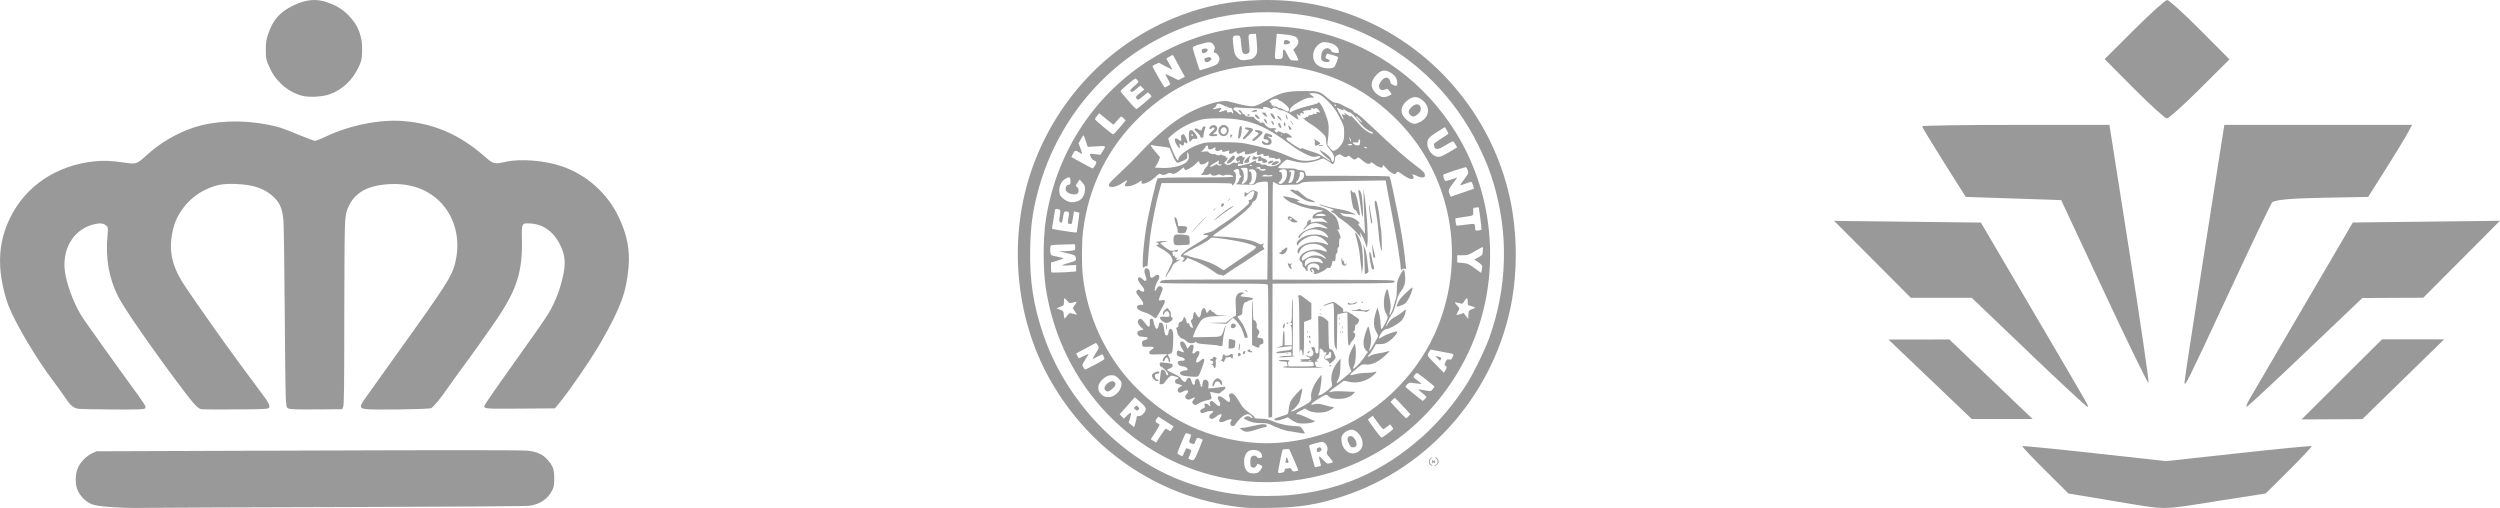<?xml version="1.0" encoding="UTF-8" standalone="no"?>
<!-- Created with Inkscape (http://www.inkscape.org/) -->

<svg
   xmlns:dc="http://purl.org/dc/elements/1.1/"
   xmlns:cc="http://creativecommons.org/ns#"
   xmlns:rdf="http://www.w3.org/1999/02/22-rdf-syntax-ns#"
   xmlns:svg="http://www.w3.org/2000/svg"
   xmlns="http://www.w3.org/2000/svg"
   xmlns:sodipodi="http://sodipodi.sourceforge.net/DTD/sodipodi-0.dtd"
   xmlns:inkscape="http://www.inkscape.org/namespaces/inkscape"
   width="177.184"
   height="36.001"
   id="svg2"
   version="1.1"
   inkscape:version="0.48.2 r9819"
   inkscape:export-filename="/home/gandalf/Dropbox/code/qoldashboard/img/seals.png"
   inkscape:export-xdpi="90"
   inkscape:export-ydpi="90"
   sodipodi:docname="seals.svg">
  <defs
     id="defs4" />
  <sodipodi:namedview
     id="base"
     pagecolor="#ffffff"
     bordercolor="#666666"
     borderopacity="1.0"
     inkscape:pageopacity="0.0"
     inkscape:pageshadow="2"
     inkscape:zoom="4.1482407"
     inkscape:cx="48.213211"
     inkscape:cy="18.000484"
     inkscape:document-units="px"
     inkscape:current-layer="layer1"
     showgrid="false"
     fit-margin-top="0"
     fit-margin-left="0"
     fit-margin-right="0"
     fit-margin-bottom="0"
     inkscape:window-width="1174"
     inkscape:window-height="961"
     inkscape:window-x="2183"
     inkscape:window-y="46"
     inkscape:window-maximized="0" />
  <g
     inkscape:label="Layer 1"
     inkscape:groupmode="layer"
     id="layer1"
     transform="translate(0,-1016.362)">
    <path
       style="fill:#999999"
       d="m 8.907,1052.354 c -1.452,-0.053 -2.154,-0.137 -2.491,-0.296 -0.38,-0.18 -0.723,-0.534 -0.908,-0.935 -0.203,-0.441 -0.185,-1.205 0.038,-1.659 0.197,-0.401 0.604,-0.8 1.008,-0.986 l 0.285,-0.132 15.003,-0.053 c 10.302,-0.037 15.177,-0.034 15.558,0.01 0.654,0.074 1.052,0.252 1.379,0.614 0.411,0.454 0.501,0.697 0.5,1.347 -1.11e-4,0.509 -0.02,0.615 -0.162,0.886 -0.303,0.575 -0.824,0.931 -1.541,1.053 -0.236,0.04 -4.866,0.074 -13.056,0.096 -6.98,0.019 -13.225,0.043 -13.877,0.055 -0.653,0.011 -1.433,0.011 -1.735,0 z m -3.317,-7.016 c -0.399,-0.058 -0.577,-0.205 -0.99,-0.822 -0.204,-0.304 -0.585,-0.834 -0.847,-1.179 -1.167,-1.534 -2.68,-4.082 -3.149,-5.305 -0.308,-0.801 -0.549,-1.934 -0.592,-2.772 -0.064,-1.266 0.159,-2.353 0.714,-3.478 1.108,-2.248 3.264,-3.693 5.942,-3.982 0.69,-0.074 1.234,-0.05 2.227,0.098 0.747,0.112 0.824,0.084 1.513,-0.551 0.905,-0.834 2.126,-1.553 3.293,-1.938 1.498,-0.495 3.415,-0.575 5.245,-0.219 0.812,0.158 0.979,0.213 2.21,0.721 0.576,0.238 1.104,0.433 1.174,0.433 0.07,0 0.42,-0.14 0.779,-0.31 1.697,-0.808 3.87,-1.234 5.545,-1.087 2.175,0.191 3.96,0.981 5.733,2.539 0.574,0.504 0.656,0.523 1.467,0.341 1.018,-0.229 2.754,-0.092 3.933,0.309 1.8,0.612 3.266,1.921 4.08,3.644 0.582,1.232 0.789,2.311 0.677,3.543 -0.16,1.759 -0.548,2.821 -1.905,5.204 -0.721,1.267 -2.333,3.615 -3.133,4.565 l -0.18,0.213 -2.473,0.017 c -2.708,0.019 -2.638,0.029 -2.451,-0.332 0.079,-0.151 1.44,-2.099 2.334,-3.338 0.95,-1.318 1.982,-2.805 2.162,-3.115 0.496,-0.856 0.83,-1.747 1.035,-2.759 0.166,-0.819 0.105,-1.357 -0.232,-2.059 -0.435,-0.904 -1.175,-1.45 -2.047,-1.512 -0.694,-0.049 -0.688,-0.059 -0.664,1.147 0.045,2.224 -0.349,3.495 -1.712,5.528 -0.572,0.853 -1.739,2.498 -2.57,3.622 -0.371,0.502 -0.795,1.091 -0.941,1.309 -0.479,0.711 -1.051,1.408 -1.213,1.478 -0.195,0.084 -4.212,0.138 -4.663,0.062 -0.425,-0.071 -0.423,-0.187 0.008,-0.784 0.429,-0.593 2.543,-3.553 3.492,-4.889 2.531,-3.562 2.752,-3.946 2.958,-5.128 0.152,-0.876 0.039,-1.848 -0.308,-2.629 -0.742,-1.672 -2.358,-2.606 -4.354,-2.515 -1.548,0.071 -2.475,0.548 -2.95,1.522 -0.181,0.371 -0.223,0.537 -0.275,1.106 -0.037,0.398 -0.062,3.176 -0.062,6.847 -7.01e-4,4.857 -0.017,6.21 -0.078,6.33 l -0.077,0.152 -1.824,0.014 c -1.379,0.012 -1.861,-0.01 -1.976,-0.063 -0.146,-0.074 -0.154,-0.108 -0.191,-0.806 -0.022,-0.401 -0.056,-3.235 -0.077,-6.298 -0.021,-3.063 -0.061,-5.859 -0.09,-6.213 -0.067,-0.834 -0.253,-1.274 -0.718,-1.699 -0.642,-0.586 -1.392,-0.844 -2.612,-0.896 -0.993,-0.043 -1.503,0.058 -2.296,0.454 -1.067,0.533 -1.942,1.629 -2.197,2.754 -0.344,1.513 -0.109,2.606 0.877,4.077 0.875,1.306 2.869,4.129 3.822,5.41 0.258,0.347 0.675,0.912 0.926,1.255 0.251,0.343 0.59,0.799 0.753,1.012 0.394,0.515 0.51,0.759 0.425,0.894 -0.059,0.093 -0.28,0.105 -2.371,0.12 -1.268,0.01 -2.367,0 -2.442,-0.016 -0.26,-0.063 -0.589,-0.434 -1.651,-1.857 -2.002,-2.683 -3.825,-5.325 -4.232,-6.134 -0.659,-1.31 -0.9,-2.707 -0.75,-4.348 0.045,-0.487 0.039,-0.54 -0.075,-0.653 -0.176,-0.176 -0.408,-0.217 -0.783,-0.138 -1.596,0.335 -2.484,1.882 -2.111,3.675 0.212,1.02 0.724,2.262 1.251,3.04 0.399,0.588 2.271,3.207 3.344,4.679 1.105,1.515 1.13,1.556 1.03,1.678 -0.061,0.073 -0.424,0.086 -2.241,0.079 -1.193,-0.01 -2.292,-0.026 -2.442,-0.048 z m 15.916,-22.166 c -0.531,-0.108 -1.182,-0.464 -1.588,-0.871 -0.43,-0.43 -0.64,-0.745 -0.896,-1.342 -0.166,-0.388 -0.184,-0.491 -0.183,-1.068 6.65e-4,-0.549 0.026,-0.712 0.181,-1.159 0.341,-0.983 0.807,-1.508 1.745,-1.969 0.895,-0.439 1.616,-0.512 2.405,-0.243 0.676,0.23 1.083,0.478 1.539,0.939 0.7,0.706 1.001,1.525 0.954,2.588 -0.025,0.569 -0.046,0.652 -0.283,1.141 -0.429,0.887 -1.127,1.53 -2.007,1.852 -0.466,0.171 -1.362,0.234 -1.867,0.131 z"
       id="path3009"
       inkscape:connector-curvature="0" />
    <path
       style="fill:#999999"
       d="m 149.752,1051.864 -3.153,-0.525 -1.662,-1.65 c -0.914,-0.908 -1.636,-1.676 -1.605,-1.707 0.031,-0.031 2.334,0.195 5.117,0.503 l 5.061,0.559 5.134,-0.561 c 2.824,-0.309 5.161,-0.535 5.193,-0.503 0.032,0.032 -0.688,0.8 -1.601,1.707 l -1.659,1.648 -3.496,0.549 c -4.07,0.639 -3.356,0.641 -7.33,-0.02 z m -12.956,-8.617 -2.95,-2.819 2.156,0 2.156,-0.01 2.95,2.821 2.95,2.821 -2.156,0 -2.156,0 -2.95,-2.819 z m 29.174,-6e-4 2.854,-2.834 2.2,0 2.2,0 -2.898,2.828 -2.898,2.828 -2.156,0.01 -2.156,0.01 2.854,-2.834 z m -22.192,-1.923 -4.033,-3.854 -2.159,0 -2.159,0 -2.719,-2.727 -2.719,-2.727 5.202,0.061 5.202,0.06 3.598,6.126 c 4.395,7.482 4.075,6.92 3.936,6.92 -0.064,0 -1.931,-1.735 -4.149,-3.854 z m 15.577,3.457 c 0.124,-0.218 1.84,-3.154 3.813,-6.523 l 3.587,-6.126 5.214,-0.061 5.214,-0.061 -2.719,2.727 -2.719,2.727 -2.159,0.01 -2.159,0.01 -4.044,3.853 c -2.224,2.119 -4.091,3.853 -4.149,3.853 -0.057,0 -0.003,-0.179 0.122,-0.397 z m -10.221,-7.713 -3.051,-6.524 -3.382,-0.113 -3.382,-0.113 -1.545,-2.449 c -0.85,-1.347 -1.545,-2.496 -1.545,-2.553 0,-0.057 2.987,-0.103 6.637,-0.103 l 6.637,5e-4 1.431,9.1 c 0.787,5.005 1.391,9.14 1.342,9.19 -0.049,0.05 -1.463,-2.846 -3.14,-6.434 z m 5.691,6.39 c -0.005,-0.114 0.628,-4.267 1.406,-9.227 l 1.415,-9.019 6.655,0 6.655,0 -0.338,0.624 c -0.186,0.343 -0.887,1.492 -1.558,2.553 l -1.22,1.929 -3.303,0.063 c -2.276,0.043 -3.368,0.149 -3.511,0.34 -0.115,0.153 -1.516,3.086 -3.113,6.517 -2.967,6.373 -3.071,6.581 -3.086,6.221 z m -3.569,-20.803 -2.094,-2.103 2.103,-2.094 c 1.157,-1.152 2.205,-2.094 2.33,-2.094 0.125,0 1.17,0.946 2.322,2.103 l 2.094,2.103 -2.103,2.095 c -1.157,1.152 -2.205,2.094 -2.33,2.094 -0.125,0 -1.17,-0.947 -2.322,-2.103 z"
       id="path3022"
       inkscape:connector-curvature="0" />
    <path
       style="fill:#999999"
       d="m 88.343,1052.351 c -5.857,-0.518 -11.004,-3.883 -13.945,-9.116 -2.507,-4.46 -2.965,-10.199 -1.202,-15.06 1.819,-5.016 5.66,-8.925 10.568,-10.755 1.76,-0.656 3.488,-0.987 5.47,-1.048 2.721,-0.083 5.254,0.413 7.673,1.501 5.411,2.436 9.345,7.593 10.284,13.479 0.327,2.051 0.318,4.261 -0.026,6.236 -1.126,6.469 -5.781,11.907 -11.925,13.928 -1.837,0.605 -3.148,0.818 -5.172,0.841 -0.806,0.01 -1.582,0.01 -1.724,-0.01 z m 2.902,-0.886 c 3.691,-0.315 6.741,-1.641 9.576,-4.164 1.126,-1.002 2.285,-2.379 3.131,-3.719 0.506,-0.802 1.28,-2.387 1.599,-3.276 1.284,-3.577 1.383,-7.383 0.285,-11.012 -0.274,-0.905 -0.538,-1.565 -1.027,-2.568 -3.418,-7.004 -10.953,-10.724 -18.497,-9.132 -6.251,1.32 -11.253,6.247 -12.829,12.637 -0.316,1.28 -0.432,2.189 -0.468,3.66 -0.057,2.315 0.221,4.141 0.953,6.255 1.615,4.668 5.438,8.666 9.864,10.316 1.277,0.476 2.745,0.826 3.966,0.945 0.348,0.034 0.71,0.071 0.805,0.081 0.397,0.045 2.004,0.032 2.644,-0.023 z m -2.777,-0.982 c -0.326,-0.027 -0.903,-0.102 -1.283,-0.167 -6.782,-1.157 -12.011,-6.583 -13.069,-13.562 -0.196,-1.291 -0.196,-3.485 -3.74e-4,-4.77 0.709,-4.66 3.272,-8.694 7.128,-11.221 3.713,-2.433 8.219,-3.161 12.54,-2.026 3.84,1.008 7.225,3.527 9.369,6.972 3.002,4.823 3.275,11.019 0.709,16.059 -2.14,4.204 -5.906,7.226 -10.363,8.314 -1.666,0.407 -3.334,0.539 -5.032,0.4 z m 0.724,-0.657 c 0.07,-0.05 0.167,-0.165 0.215,-0.257 0.084,-0.163 0.082,-0.169 -0.092,-0.26 -0.098,-0.05 -0.185,-0.084 -0.194,-0.073 -0.009,0.01 -0.046,0.077 -0.083,0.148 -0.07,0.135 -0.206,0.165 -0.347,0.075 -0.104,-0.065 -0.106,-0.598 -0.003,-0.722 0.094,-0.113 0.325,-0.11 0.39,0.01 0.033,0.059 0.11,0.084 0.218,0.072 0.14,-0.016 0.165,-0.043 0.153,-0.163 -0.008,-0.079 -0.081,-0.202 -0.161,-0.273 -0.18,-0.159 -0.62,-0.178 -0.823,-0.035 -0.423,0.296 -0.378,1.336 0.065,1.514 0.204,0.082 0.523,0.067 0.662,-0.031 z m 1.78,0 c 0.04,-0.012 0.072,-0.075 0.072,-0.139 0,-0.085 0.038,-0.117 0.139,-0.117 0.076,0 0.175,-0.014 0.22,-0.031 0.049,-0.019 0.107,0.026 0.147,0.114 0.057,0.125 0.092,0.14 0.254,0.109 0.104,-0.019 0.199,-0.045 0.211,-0.055 0.012,-0.01 -0.128,-0.356 -0.311,-0.768 l -0.333,-0.749 -0.217,0 c -0.119,0 -0.232,0.024 -0.25,0.053 -0.043,0.069 -0.319,1.424 -0.319,1.565 0,0.106 0.086,0.11 0.388,0.017 z m 0.151,-0.787 c 0.019,-0.071 0.036,-0.181 0.038,-0.244 0.002,-0.082 0.027,-0.06 0.087,0.078 0.111,0.256 0.106,0.295 -0.038,0.295 -0.098,0 -0.115,-0.025 -0.087,-0.129 z m 2.49,0.339 c 0.014,-0.014 -0.015,-0.162 -0.064,-0.328 -0.049,-0.167 -0.075,-0.318 -0.056,-0.336 0.019,-0.018 0.148,0.092 0.288,0.246 0.234,0.258 0.269,0.276 0.452,0.242 0.109,-0.02 0.212,-0.059 0.229,-0.086 0.017,-0.027 -0.084,-0.176 -0.224,-0.332 -0.184,-0.205 -0.24,-0.305 -0.202,-0.365 0.029,-0.045 0.053,-0.168 0.053,-0.272 7.2e-4,-0.211 -0.211,-0.471 -0.385,-0.471 -0.112,0 -0.878,0.21 -0.92,0.252 -0.014,0.014 0.071,0.367 0.19,0.784 l 0.216,0.758 0.199,-0.032 c 0.109,-0.017 0.21,-0.044 0.224,-0.058 z m -0.289,-1.082 c -0.05,-0.192 0.254,-0.325 0.324,-0.142 0.04,0.104 -0.02,0.187 -0.168,0.233 -0.095,0.029 -0.13,0.01 -0.156,-0.091 z m -8.379,-0.01 c 0.162,-0.388 0.295,-0.721 0.295,-0.74 0,-0.059 -0.334,-0.178 -0.395,-0.14 -0.031,0.019 -0.087,0.127 -0.124,0.24 -0.06,0.183 -0.084,0.201 -0.22,0.168 -0.238,-0.059 -0.262,-0.117 -0.157,-0.378 0.053,-0.132 0.089,-0.245 0.08,-0.251 -0.141,-0.083 -0.36,-0.143 -0.394,-0.108 -0.045,0.048 -0.554,1.255 -0.583,1.385 -0.009,0.041 0.069,0.112 0.174,0.157 l 0.191,0.082 0.119,-0.272 c 0.151,-0.345 0.128,-0.328 0.332,-0.244 0.206,0.085 0.206,0.089 0.064,0.42 l -0.11,0.257 0.124,0.061 c 0.265,0.128 0.299,0.093 0.605,-0.637 z m 11.315,0.095 c 0.2,-0.127 0.316,-0.347 0.313,-0.592 -0.006,-0.408 -0.334,-0.874 -0.678,-0.96 -0.2,-0.05 -0.519,0.08 -0.688,0.281 -0.132,0.157 -0.148,0.22 -0.127,0.481 0.059,0.716 0.66,1.119 1.179,0.79 z m -0.551,-0.386 c -0.035,-0.042 -0.103,-0.172 -0.152,-0.289 -0.108,-0.258 -0.038,-0.44 0.17,-0.44 0.255,0 0.531,0.532 0.374,0.721 -0.087,0.105 -0.308,0.109 -0.392,0.01 z m -4.836,-0.273 c 1.369,-0.126 2.764,-0.478 4.009,-1.009 3.143,-1.343 5.776,-4.056 7.046,-7.263 1.984,-5.008 0.893,-10.654 -2.793,-14.462 -2.088,-2.157 -4.621,-3.458 -7.601,-3.906 -0.946,-0.142 -2.595,-0.13 -3.624,0.026 -2.738,0.415 -5.111,1.59 -7.125,3.526 -2.252,2.165 -3.631,4.938 -4.025,8.089 -0.097,0.774 -0.108,2.36 -0.022,3.151 0.314,2.897 1.628,5.723 3.628,7.803 1.959,2.038 4.278,3.321 6.944,3.842 1.292,0.253 2.36,0.313 3.563,0.202 z m 1.006,-0.721 c -0.253,-0.045 -0.511,-0.083 -0.575,-0.086 -0.159,-0.01 -0.863,-0.26 -1.193,-0.428 -0.226,-0.116 -0.357,-0.14 -0.76,-0.14 -0.396,0 -0.557,-0.029 -0.86,-0.153 -0.382,-0.157 -0.414,-0.216 -0.166,-0.311 0.104,-0.04 0.176,-0.031 0.266,0.032 0.183,0.128 0.232,0.105 0.115,-0.055 -0.192,-0.263 -0.537,-0.155 -0.93,0.292 -0.13,0.148 -0.236,0.288 -0.236,0.312 0,0.066 -0.162,0.114 -0.259,0.076 -0.102,-0.039 -0.114,-0.257 -0.019,-0.352 0.131,-0.131 -0.117,-0.144 -0.356,-0.019 -0.421,0.219 -0.636,0.106 -0.408,-0.214 0.207,-0.29 0.002,-0.333 -0.305,-0.063 -0.234,0.205 -0.453,0.212 -0.482,0.014 -0.012,-0.084 0.031,-0.158 0.129,-0.222 0.081,-0.053 0.147,-0.119 0.147,-0.147 0,-0.081 -0.329,-0.059 -0.559,0.037 -0.244,0.102 -0.36,0.076 -0.36,-0.081 0,-0.072 0.061,-0.132 0.174,-0.172 0.149,-0.052 0.169,-0.082 0.137,-0.207 -0.03,-0.12 -0.016,-0.146 0.077,-0.146 0.063,0 0.146,0.039 0.186,0.086 0.103,0.124 0.187,0.107 0.117,-0.025 -0.045,-0.084 -0.037,-0.134 0.035,-0.205 0.087,-0.087 0.11,-0.079 0.304,0.111 0.115,0.113 0.242,0.205 0.281,0.205 0.132,0 0.137,-0.168 0.012,-0.371 -0.226,-0.366 0.046,-0.444 0.408,-0.117 0.122,0.111 0.249,0.201 0.282,0.201 0.1,0 0.132,-0.172 0.06,-0.329 -0.056,-0.123 -0.052,-0.166 0.023,-0.24 0.15,-0.15 0.363,0.023 0.658,0.538 0.18,0.314 0.344,0.516 0.521,0.645 0.483,0.35 0.575,0.429 0.575,0.498 0,0.046 0.142,0.069 0.445,0.072 0.38,0.01 0.52,0.035 0.949,0.216 0.466,0.197 1.106,0.315 1.745,0.323 0.077,0 0.177,0.085 0.273,0.23 0.222,0.336 0.256,0.321 -0.452,0.196 z m -3.851,-0.16 -0.172,-0.145 0.201,-0.01 c 0.111,0 0.472,-0.068 0.802,-0.148 0.612,-0.148 0.922,-0.146 0.922,0.01 0,0.045 -0.045,0.082 -0.101,0.082 -0.055,0 -0.295,0.066 -0.532,0.147 -0.653,0.223 -0.91,0.236 -1.121,0.059 z m 3.892,-0.519 c -0.135,-0.043 -0.336,-0.148 -0.446,-0.231 l -0.2,-0.152 -0.337,0.123 c -0.345,0.126 -0.585,0.134 -0.623,0.021 -0.012,-0.036 0.177,-0.12 0.44,-0.195 0.254,-0.072 0.484,-0.16 0.511,-0.195 0.028,-0.035 0.065,-0.21 0.082,-0.388 0.017,-0.178 0.079,-0.415 0.137,-0.527 0.114,-0.221 0.762,-0.926 0.808,-0.88 0.027,0.027 -0.038,0.363 -0.168,0.867 -0.057,0.222 -0.383,0.612 -0.564,0.674 -0.047,0.017 -0.068,0.05 -0.045,0.074 0.022,0.024 0.139,-0.01 0.259,-0.068 1.16,-0.599 1.204,-0.634 1.15,-0.92 -0.057,-0.296 0.164,-0.875 0.499,-1.309 0.098,-0.126 0.184,-0.241 0.192,-0.254 0.115,-0.184 -0.006,1.021 -0.125,1.252 -0.07,0.135 -0.075,0.179 -0.02,0.177 0.125,-0.01 0.418,-0.188 0.699,-0.437 0.267,-0.237 0.268,-0.24 0.214,-0.482 -0.107,-0.478 0.073,-1.047 0.482,-1.521 l 0.149,-0.172 -0.02,0.604 c -0.016,0.489 -0.044,0.651 -0.15,0.853 -0.072,0.138 -0.119,0.261 -0.105,0.275 0.026,0.026 0.406,-0.266 0.812,-0.623 l 0.226,-0.198 -0.096,-0.241 c -0.168,-0.419 -0.13,-0.837 0.118,-1.321 l 0.216,-0.422 0.047,0.22 c 0.075,0.349 0.023,1.113 -0.09,1.336 -0.055,0.108 -0.089,0.207 -0.075,0.221 0.062,0.063 0.471,-0.342 0.746,-0.739 l 0.303,-0.436 -0.127,-0.114 c -0.222,-0.198 -0.241,-0.633 -0.051,-1.204 0.088,-0.265 0.178,-0.482 0.201,-0.482 0.022,0 0.055,0.071 0.073,0.158 0.018,0.087 0.064,0.298 0.102,0.47 0.069,0.303 0.032,0.676 -0.097,1.005 -0.027,0.068 -0.022,0.097 0.014,0.074 0.071,-0.044 0.577,-0.898 0.603,-1.018 0.01,-0.048 -0.042,-0.184 -0.116,-0.303 -0.202,-0.326 -0.224,-0.777 -0.064,-1.306 l 0.13,-0.431 0.109,0.345 c 0.06,0.19 0.113,0.532 0.119,0.761 0.006,0.24 0.035,0.417 0.069,0.416 0.074,-3e-4 0.433,-0.686 0.433,-0.829 0,-0.058 -0.058,-0.199 -0.129,-0.314 -0.171,-0.274 -0.18,-0.976 -0.019,-1.442 0.122,-0.354 0.14,-0.337 0.263,0.258 0.119,0.572 0.13,0.768 0.061,1.044 -0.036,0.145 -0.054,0.276 -0.039,0.291 0.048,0.048 0.247,-0.404 0.322,-0.731 0.04,-0.174 0.1,-0.368 0.133,-0.431 0.033,-0.063 0.062,-0.361 0.064,-0.661 0.004,-0.466 0.027,-0.592 0.156,-0.862 0.171,-0.356 0.313,-0.561 0.358,-0.515 0.017,0.017 0.048,0.198 0.069,0.402 0.048,0.472 -0.034,0.778 -0.302,1.13 -0.16,0.21 -0.239,0.399 -0.335,0.806 -0.069,0.292 -0.191,0.63 -0.271,0.751 -0.197,0.298 -0.447,0.797 -0.444,0.887 0.001,0.04 0.043,-0.01 0.093,-0.099 0.143,-0.271 0.313,-0.431 0.623,-0.587 0.158,-0.079 0.371,-0.224 0.473,-0.321 0.102,-0.097 0.199,-0.164 0.215,-0.147 0.016,0.017 -0.011,0.166 -0.061,0.333 -0.061,0.205 -0.159,0.368 -0.302,0.499 -0.224,0.208 -0.828,0.538 -0.984,0.538 -0.154,0 -0.343,0.166 -0.468,0.412 -0.065,0.127 -0.106,0.244 -0.091,0.259 0.015,0.015 0.128,-0.039 0.252,-0.121 0.27,-0.179 1.051,-0.445 1.051,-0.359 0,0.135 -0.277,0.457 -0.567,0.658 -0.263,0.182 -0.356,0.215 -0.632,0.219 l -0.324,0.01 -0.186,0.33 c -0.102,0.182 -0.244,0.379 -0.316,0.439 -0.156,0.13 -0.021,0.156 0.148,0.029 0.058,-0.044 0.291,-0.109 0.517,-0.145 0.226,-0.036 0.498,-0.092 0.603,-0.124 0.105,-0.032 0.2,-0.05 0.211,-0.04 0.011,0.011 -0.158,0.179 -0.375,0.373 -0.471,0.422 -0.924,0.62 -1.318,0.576 -0.229,-0.025 -0.281,-0.01 -0.508,0.181 -0.753,0.624 -0.763,0.652 -0.184,0.497 0.174,-0.047 0.502,-0.085 0.729,-0.085 0.227,-4e-4 0.477,-0.025 0.554,-0.055 0.247,-0.094 0.214,0 -0.092,0.263 -0.492,0.42 -1.195,0.577 -1.785,0.4 -0.156,-0.047 -0.281,-0.058 -0.3,-0.028 -0.018,0.029 -0.219,0.179 -0.447,0.333 -0.228,0.154 -0.452,0.326 -0.499,0.382 -0.079,0.096 -0.073,0.099 0.088,0.051 0.178,-0.053 0.414,-0.057 1.219,-0.02 l 0.472,0.022 -0.127,0.138 c -0.204,0.223 -0.557,0.35 -0.995,0.359 -0.418,0.01 -0.639,-0.05 -0.764,-0.201 -0.042,-0.05 -0.122,-0.092 -0.177,-0.092 -0.109,0 -0.904,0.5 -1.019,0.641 -0.062,0.075 -0.035,0.079 0.216,0.027 0.242,-0.05 0.353,-0.039 0.716,0.068 0.236,0.07 0.485,0.126 0.553,0.126 0.191,0 0.045,0.136 -0.307,0.288 -0.399,0.172 -1.121,0.147 -1.439,-0.05 l -0.208,-0.128 -0.287,0.145 c -0.344,0.174 -0.414,0.262 -0.21,0.262 0.082,0 0.36,0.103 0.618,0.23 0.258,0.126 0.509,0.231 0.558,0.232 0.055,0 0.034,0.032 -0.055,0.08 -0.224,0.121 -0.907,0.158 -1.194,0.066 z m -2.024,-5.024 c 0,-2.56 -0.016,-4.696 -0.035,-4.745 -0.031,-0.082 -0.424,-0.091 -3.851,-0.091 -2.099,0 -3.816,-0.022 -3.816,-0.048 0,-0.027 0.047,-0.091 0.105,-0.144 0.096,-0.086 0.443,-0.095 3.813,-0.095 l 3.707,0 0.037,-3.389 c 0.02,-1.864 0.021,-3.432 7.2e-4,-3.483 -0.03,-0.079 -0.094,-0.087 -0.413,-0.053 -0.228,0.024 -0.402,0.074 -0.44,0.126 -0.064,0.088 -0.143,0.093 -0.96,0.065 l -0.444,-0.015 0.113,-0.121 c 0.062,-0.066 0.113,-0.161 0.113,-0.21 0,-0.05 0.04,-0.123 0.09,-0.165 0.079,-0.065 0.08,-0.08 0.004,-0.123 -0.049,-0.028 -0.084,-0.123 -0.081,-0.225 0.006,-0.214 -0.099,-0.292 -0.28,-0.209 -0.155,0.071 -0.172,0.131 -0.048,0.178 0.123,0.048 0.115,0.574 -0.012,0.789 -0.102,0.173 -0.226,0.233 -0.168,0.081 0.029,-0.076 -0.27,-0.086 -2.485,-0.086 l -2.518,0 -0.179,0.618 c -0.208,0.718 -0.559,2.5 -0.647,3.29 -0.057,0.512 -0.158,1.683 -0.166,1.914 -0.002,0.058 -0.03,0.087 -0.064,0.066 -0.034,-0.021 -0.111,0.01 -0.172,0.063 -0.109,0.099 -0.111,0.092 -0.111,-0.382 7.2e-4,-0.499 0.107,-1.534 0.251,-2.437 0.153,-0.961 0.711,-3.366 0.802,-3.457 0.049,-0.049 1.165,-0.076 3.219,-0.076 1.714,0 2.169,-0.016 2.151,-0.073 -0.032,-0.096 -0.506,-0.157 -0.629,-0.08 -0.07,0.044 -0.136,0.04 -0.237,-0.014 -0.105,-0.056 -0.17,-0.059 -0.258,-0.012 -0.173,0.092 -0.4,0.077 -0.46,-0.03 -0.036,-0.064 -0.065,-0.073 -0.092,-0.029 -0.022,0.035 -0.172,0.065 -0.334,0.065 l -0.294,0 0.125,-0.134 c 0.069,-0.073 0.109,-0.15 0.089,-0.17 -0.02,-0.02 0.044,-0.117 0.143,-0.216 0.105,-0.105 0.179,-0.239 0.179,-0.323 l 0,-0.143 -0.151,0.119 c -0.202,0.159 -0.481,0.161 -0.481,0.01 0,-0.16 -0.066,-0.144 -0.262,0.063 -0.222,0.234 -0.636,0.475 -0.744,0.434 -0.047,-0.018 -0.086,-0.075 -0.086,-0.127 0,-0.071 -0.049,-0.051 -0.202,0.083 -0.324,0.285 -0.537,0.376 -0.689,0.294 -0.103,-0.055 -0.162,-0.051 -0.305,0.023 -0.21,0.108 -0.32,0.115 -0.46,0.027 -0.087,-0.055 -0.149,-0.019 -0.4,0.225 -0.399,0.389 -1.063,0.616 -0.952,0.326 0.044,-0.115 -0.018,-0.106 -0.212,0.032 -0.336,0.239 -0.975,0.379 -0.975,0.213 0,-0.04 0.041,-0.133 0.092,-0.205 0.138,-0.197 0.071,-0.2 -0.19,-0.01 -0.516,0.38 -1.13,0.453 -1.025,0.123 0.021,-0.066 0.366,-0.421 0.768,-0.789 0.401,-0.368 0.988,-0.946 1.304,-1.285 1.283,-1.375 2.37,-2.295 3.391,-2.869 0.747,-0.42 1.729,-0.798 2.318,-0.892 0.461,-0.074 0.528,-0.071 0.9,0.032 0.834,0.232 1.373,0.326 1.609,0.281 0.126,-0.024 0.398,-0.139 0.603,-0.256 1.26,-0.715 1.605,-0.812 2.902,-0.812 1.115,0 1.11,0 1.725,0.52 0.273,0.231 0.416,0.313 0.546,0.313 0.153,0 0.346,0.079 0.689,0.282 0.047,0.028 0.196,0.096 0.33,0.152 0.134,0.055 0.244,0.133 0.244,0.172 0,0.039 0.066,0.088 0.147,0.108 0.081,0.02 0.413,0.288 0.738,0.595 2.051,1.939 2.73,2.543 3.549,3.158 0.55,0.413 0.624,0.497 0.624,0.71 0,0.135 -0.268,0.152 -0.506,0.032 -0.085,-0.043 -0.22,-0.098 -0.299,-0.121 -0.117,-0.035 -0.131,-0.029 -0.072,0.033 0.04,0.042 0.072,0.122 0.072,0.179 0,0.195 -0.3,0.122 -0.724,-0.176 -0.392,-0.276 -0.398,-0.278 -0.488,-0.162 -0.083,0.107 -0.108,0.11 -0.274,0.042 -0.101,-0.042 -0.299,-0.205 -0.44,-0.362 -0.219,-0.244 -0.257,-0.267 -0.257,-0.158 0,0.113 -0.021,0.124 -0.178,0.093 -0.098,-0.019 -0.282,-0.118 -0.409,-0.218 -0.195,-0.154 -0.238,-0.169 -0.28,-0.094 -0.077,0.137 -0.306,0.061 -0.6,-0.197 -0.244,-0.215 -0.268,-0.224 -0.364,-0.137 -0.144,0.13 -0.235,0.117 -0.421,-0.062 -0.125,-0.12 -0.177,-0.139 -0.23,-0.086 -0.1,0.1 -0.24,0.084 -0.405,-0.045 -0.135,-0.106 -0.157,-0.108 -0.324,-0.024 -0.145,0.072 -0.179,0.125 -0.179,0.275 0,0.234 -0.145,0.448 -0.222,0.33 -0.029,-0.044 -0.178,-0.147 -0.332,-0.231 l -0.279,-0.152 -0.374,0.136 c -0.549,0.2 -1.132,0.226 -1.67,0.075 -0.239,-0.067 -0.477,-0.122 -0.53,-0.122 -0.087,0 -0.616,0.498 -0.616,0.58 0,0.034 0.244,0.047 0.91,0.047 0.169,0 0.337,0.025 0.375,0.057 0.037,0.031 0.184,0.065 0.326,0.075 0.235,0.017 0.262,0.035 0.312,0.205 l 0.055,0.187 2.945,0 c 1.817,0 2.958,0.021 2.979,0.055 0.043,0.07 0.306,1.271 0.6,2.741 0.234,1.17 0.432,2.435 0.495,3.152 0.019,0.221 0.047,0.463 0.062,0.536 0.023,0.112 0.009,0.128 -0.085,0.098 -0.062,-0.019 -0.129,-0.01 -0.149,0.024 -0.072,0.116 -0.145,0.058 -0.145,-0.115 0,-0.284 -0.275,-2.042 -0.483,-3.083 -0.106,-0.532 -0.28,-1.443 -0.387,-2.024 l -0.194,-1.057 -2.929,0.042 c -2.753,0.039 -2.939,0.048 -3.083,0.151 -0.104,0.074 -0.244,0.108 -0.433,0.104 -0.153,-0.01 -0.47,0.01 -0.705,0.017 -0.367,0.019 -0.452,0.01 -0.613,-0.105 -0.103,-0.07 -0.202,-0.112 -0.22,-0.093 -0.018,0.018 -0.033,1.581 -0.033,3.472 l 0,3.438 4.325,0.014 c 4.282,0.014 4.325,0.016 4.325,0.13 0,0.114 -0.043,0.115 -4.324,0.13 l -4.324,0.014 -0.015,4.727 -0.015,4.727 -0.129,0.018 -0.129,0.018 0,-4.654 z m -1.089,-11.905 c 0.147,0 0.312,-0.644 0.213,-0.833 -0.082,-0.156 -0.158,-0.2 -0.345,-0.201 -0.103,0 -0.158,0.03 -0.158,0.085 0,0.048 0.029,0.08 0.065,0.072 0.176,-0.039 0.188,0.718 0.013,0.785 -0.047,0.018 -0.068,0.061 -0.047,0.095 0.021,0.034 0.076,0.047 0.123,0.029 0.047,-0.018 0.108,-0.032 0.136,-0.032 z m 2.388,-0.55 c 0.056,-0.447 -0.042,-0.55 -0.425,-0.448 -0.122,0.032 -0.155,0.175 -0.036,0.155 0.083,-0.014 0.137,0.108 0.138,0.313 7.2e-4,0.13 -0.045,0.232 -0.146,0.326 -0.137,0.127 -0.14,0.14 -0.043,0.196 0.158,0.09 0.475,-0.246 0.512,-0.543 z m -2.907,0.405 c 0.116,-0.124 0.136,-0.205 0.139,-0.56 0.004,-0.415 0.003,-0.416 -0.16,-0.434 -0.09,-0.01 -0.206,0 -0.259,0.018 -0.089,0.035 -0.089,0.042 0.001,0.109 0.148,0.109 0.201,0.628 0.082,0.808 -0.113,0.173 -0.116,0.204 -0.017,0.204 0.042,0 0.137,-0.065 0.212,-0.145 z m 3.282,-0.018 c 0.079,-0.093 0.117,-0.234 0.178,-0.671 0.012,-0.089 -0.022,-0.119 -0.149,-0.134 -0.091,-0.01 -0.193,0.01 -0.227,0.043 -0.044,0.045 -0.032,0.062 0.043,0.062 0.091,0 0.1,0.032 0.066,0.244 -0.021,0.134 -0.075,0.315 -0.118,0.402 -0.07,0.141 -0.069,0.158 0.019,0.158 0.054,0 0.138,-0.048 0.188,-0.105 z m 0.628,-0.077 c 0.18,-0.145 0.227,-0.22 0.227,-0.37 0,-0.137 -0.031,-0.198 -0.114,-0.224 -0.156,-0.05 -0.226,0.01 -0.189,0.146 0.031,0.118 -0.144,0.514 -0.227,0.514 -0.024,0 -0.044,0.026 -0.044,0.058 0,0.103 0.117,0.061 0.348,-0.125 z m -2.015,-0.343 c 0,-0.042 -0.064,-0.052 -0.181,-0.029 -0.099,0.02 -0.209,0.013 -0.244,-0.016 -0.039,-0.032 -0.13,-0.023 -0.236,0.024 -0.164,0.072 -0.152,0.076 0.244,0.081 0.273,0.01 0.417,-0.017 0.417,-0.06 z m -0.478,-0.428 c 0.012,-0.036 -0.059,-0.05 -0.182,-0.035 -0.157,0.019 -0.202,0.01 -0.202,-0.069 0,-0.101 -0.08,-0.112 -0.259,-0.035 -0.103,0.045 -0.1,0.05 0.037,0.053 0.084,0.01 0.167,0.042 0.185,0.09 0.037,0.097 0.389,0.094 0.421,-0.01 z m -6.136,-0.267 c 0.455,-0.14 0.695,-0.358 0.693,-0.63 -4.11e-4,-0.105 -0.026,-0.23 -0.057,-0.277 -0.062,-0.097 -0.074,-0.055 -0.059,0.216 0.009,0.173 -0.012,0.198 -0.296,0.33 -0.168,0.078 -0.335,0.143 -0.369,0.143 -0.112,0 -0.24,-0.192 -0.4,-0.603 -0.086,-0.221 -0.174,-0.421 -0.194,-0.445 -0.02,-0.023 -0.268,-0.068 -0.552,-0.099 -0.283,-0.031 -0.573,-0.073 -0.644,-0.094 -0.203,-0.058 -0.157,0.05 0.197,0.464 l 0.326,0.382 -0.075,0.212 c -0.041,0.116 -0.124,0.281 -0.184,0.367 l -0.109,0.155 0.332,0.023 c 0.493,0.034 0.976,-0.017 1.391,-0.144 z m 2.512,-0.05 c 0.106,-0.066 0.194,-0.094 0.194,-0.063 0,0.088 0.173,0.132 0.278,0.07 0.078,-0.046 0.067,-0.056 -0.064,-0.058 -0.14,0 -0.155,-0.019 -0.123,-0.144 l 0.036,-0.142 -0.32,0.185 c -0.308,0.178 -0.397,0.272 -0.259,0.272 0.036,0 0.152,-0.054 0.259,-0.12 z m 2.263,-0.05 c 0.142,-0.039 0.285,-0.093 0.318,-0.119 0.033,-0.027 0.133,-0.076 0.222,-0.11 0.137,-0.053 0.158,-0.048 0.129,0.025 -0.025,0.064 0.006,0.087 0.112,0.087 0.08,0 0.182,0.037 0.227,0.081 0.045,0.045 0.133,0.068 0.197,0.05 0.064,-0.017 0.148,-0.01 0.188,0.026 0.216,0.17 0.693,0.112 0.944,-0.114 0.104,-0.094 0.115,-0.136 0.064,-0.248 -0.051,-0.112 -0.081,-0.125 -0.175,-0.075 -0.08,0.043 -0.131,0.042 -0.176,-0.01 -0.035,-0.035 -0.16,-0.063 -0.279,-0.063 -0.166,0 -0.209,-0.019 -0.185,-0.083 0.026,-0.067 -0.009,-0.077 -0.174,-0.05 -0.166,0.027 -0.206,0.015 -0.206,-0.061 0,-0.107 -0.075,-0.119 -0.23,-0.037 -0.157,0.084 -0.281,0.017 -0.242,-0.132 0.031,-0.12 0.027,-0.121 -0.108,-0.032 -0.077,0.051 -0.276,0.111 -0.441,0.134 -0.28,0.038 -0.3,0.033 -0.3,-0.079 0,-0.14 -0.035,-0.146 -0.23,-0.034 -0.189,0.108 -0.345,0.108 -0.345,0 0,-0.107 -0.054,-0.107 -0.198,0 -0.061,0.046 -0.173,0.084 -0.248,0.084 -0.114,0 -0.13,-0.021 -0.097,-0.123 0.034,-0.109 0.023,-0.118 -0.097,-0.082 -0.335,0.103 -0.394,0.104 -0.394,0.011 0,-0.109 -0.026,-0.114 -0.178,-0.032 -0.166,0.089 -0.352,0.014 -0.309,-0.123 0.043,-0.134 0.008,-0.138 -0.173,-0.019 -0.181,0.119 -0.394,0.06 -0.344,-0.096 0.046,-0.144 -0.134,-0.153 -0.183,-0.01 -0.019,0.055 -0.099,0.156 -0.178,0.224 l -0.144,0.123 0.266,-0.03 c 0.154,-0.017 0.266,-0.01 0.266,0.026 0,0.086 0.287,0.197 0.409,0.158 0.064,-0.02 0.108,-0.01 0.108,0.033 0,0.037 0.039,0.053 0.086,0.034 0.047,-0.018 0.086,-0.01 0.086,0.023 0,0.032 0.052,0.024 0.117,-0.017 0.076,-0.047 0.131,-0.052 0.158,-0.014 0.023,0.032 0.093,0.058 0.156,0.058 0.067,0 0.108,0.032 0.098,0.079 -0.011,0.051 0.015,0.066 0.076,0.043 0.13,-0.05 0.054,0.195 -0.094,0.302 -0.105,0.075 -0.105,0.083 -0.009,0.156 0.142,0.108 0.307,0.097 0.474,-0.032 0.094,-0.072 0.165,-0.091 0.209,-0.055 0.081,0.068 0.367,-0.031 0.367,-0.126 0,-0.045 -0.028,-0.043 -0.091,0.01 -0.075,0.063 -0.1,0.061 -0.143,-0.01 -0.029,-0.045 -0.052,-0.096 -0.051,-0.111 0.006,-0.169 0.457,-0.353 0.457,-0.187 0,0.055 0.038,0.075 0.11,0.056 0.108,-0.028 0.108,-0.025 0.005,0.144 -0.058,0.095 -0.09,0.213 -0.072,0.261 0.027,0.071 -2.2e-5,0.081 -0.148,0.051 -0.1,-0.02 -0.182,-0.026 -0.182,-0.014 0,0.012 -0.015,0.061 -0.033,0.108 -0.035,0.092 0.03,0.084 0.608,-0.074 z m 1.782,0.01 c 0,-0.098 0.214,-0.239 0.364,-0.239 0.202,0 0.195,0.091 -0.016,0.2 -0.187,0.097 -0.348,0.115 -0.348,0.039 z m -3.161,-0.151 c 0,-0.094 0.374,-0.49 0.463,-0.49 0.032,0 0.074,0.043 0.094,0.095 0.025,0.065 -0.031,0.157 -0.173,0.287 -0.222,0.203 -0.384,0.249 -0.384,0.108 z m 2.908,0.01 c 0.034,-0.089 0.302,-0.176 0.36,-0.118 0.051,0.05 -0.165,0.199 -0.289,0.199 -0.064,0 -0.091,-0.03 -0.071,-0.081 z m -1.701,-0.036 c 0,-0.089 0.396,-0.483 0.441,-0.438 0.019,0.019 0.005,0.071 -0.031,0.115 -0.036,0.044 -0.06,0.142 -0.051,0.217 0.013,0.116 -0.013,0.14 -0.172,0.155 -0.114,0.011 -0.187,-0.01 -0.187,-0.049 z m 1.301,-0.027 c 0.027,-0.07 -0.002,-0.079 -0.152,-0.049 -0.17,0.034 -0.182,0.027 -0.146,-0.087 0.04,-0.125 -0.045,-0.175 -0.112,-0.066 -0.042,0.068 -0.316,0.078 -0.316,0.011 0,-0.079 0.169,-0.275 0.171,-0.198 0.002,0.089 0.199,0.093 0.357,0.01 0.086,-0.046 0.107,-0.046 0.079,2e-4 -0.034,0.055 0.125,0.153 0.272,0.169 0.025,0.01 0.087,0.047 0.139,0.098 0.079,0.079 0.081,0.101 0.012,0.145 -0.137,0.087 -0.341,0.065 -0.303,-0.032 z m -0.726,0.293 c 0,-0.012 -0.039,-0.038 -0.086,-0.056 -0.047,-0.018 -0.086,-0.01 -0.086,0.022 0,0.031 0.039,0.055 0.086,0.055 0.047,0 0.086,-0.01 0.086,-0.022 z m 5.77,-0.356 c 0.104,-0.27 0.024,-0.48 -0.338,-0.889 -0.15,-0.17 -0.182,-0.256 -0.191,-0.517 -0.011,-0.305 -0.021,-0.322 -0.37,-0.651 -0.197,-0.186 -0.49,-0.412 -0.651,-0.503 -0.161,-0.091 -0.394,-0.257 -0.517,-0.369 -0.124,-0.112 -0.166,-0.17 -0.094,-0.129 0.108,0.061 0.14,0.06 0.18,-0.01 0.027,-0.043 0.078,-0.061 0.113,-0.04 0.035,0.022 0.064,0.01 0.064,-0.043 0,-0.051 0.059,-0.082 0.156,-0.082 0.086,0 0.165,-0.029 0.177,-0.065 0.013,-0.037 0.079,-0.05 0.161,-0.029 0.114,0.029 0.133,0.017 0.103,-0.061 -0.031,-0.08 -0.011,-0.089 0.121,-0.056 0.157,0.04 0.157,0.04 0.061,-0.107 -0.109,-0.166 -0.241,-0.236 -0.292,-0.154 -0.021,0.035 -0.075,0.033 -0.146,-0.01 -0.103,-0.055 -0.135,-0.035 -0.118,0.074 0.004,0.024 -0.077,0.045 -0.18,0.049 -0.278,0.01 -0.488,0.076 -0.402,0.13 0.122,0.076 0.082,0.162 -0.044,0.094 -0.09,-0.048 -0.123,-0.043 -0.149,0.024 -0.018,0.048 -0.015,0.116 0.008,0.152 0.022,0.036 -0.032,0.018 -0.121,-0.04 -0.16,-0.105 -0.162,-0.105 -0.115,0.01 0.026,0.063 0.061,0.163 0.078,0.222 0.03,0.104 0.026,0.104 -0.136,0.01 -0.092,-0.057 -0.218,-0.147 -0.281,-0.2 -0.216,-0.181 -0.656,-0.407 -0.759,-0.39 -0.057,0.01 -0.167,-0.027 -0.245,-0.082 -0.161,-0.113 -0.384,-0.132 -0.416,-0.035 -0.015,0.045 -0.078,0.036 -0.203,-0.029 -0.244,-0.126 -0.499,-0.127 -0.451,0 0.027,0.071 0.012,0.083 -0.066,0.05 -0.056,-0.023 -0.452,-0.048 -0.88,-0.056 -0.428,-0.01 -0.83,-0.031 -0.894,-0.051 -0.063,-0.02 -0.162,-0.01 -0.219,0.039 -0.097,0.071 -0.093,0.082 0.06,0.181 0.09,0.058 0.211,0.154 0.268,0.213 0.057,0.059 0.133,0.09 0.167,0.069 0.041,-0.025 0.02,-0.074 -0.061,-0.14 -0.146,-0.118 -0.157,-0.168 -0.037,-0.168 0.048,0 0.117,0.065 0.153,0.144 0.036,0.079 0.1,0.144 0.142,0.144 0.042,0 0.077,0.024 0.077,0.053 0,0.077 0.228,0.141 0.441,0.125 0.131,-0.01 0.199,0.017 0.242,0.097 0.033,0.061 0.138,0.143 0.233,0.183 0.096,0.04 0.159,0.096 0.141,0.125 -0.019,0.031 0.029,0.037 0.111,0.017 0.113,-0.029 0.164,-0.01 0.24,0.111 0.119,0.182 0.389,0.323 0.543,0.282 0.063,-0.016 0.161,-0.012 0.217,0.011 0.097,0.04 0.097,0.043 -7.2e-4,0.08 -0.094,0.035 -0.095,0.048 -0.011,0.152 0.065,0.08 0.1,0.093 0.121,0.042 0.04,-0.096 0.107,-0.091 0.353,0.026 0.147,0.07 0.212,0.079 0.228,0.031 0.025,-0.075 0.474,0.195 0.474,0.285 0,0.03 -0.083,0.045 -0.185,0.035 -0.134,-0.013 -0.19,0.01 -0.204,0.075 -0.013,0.063 0.142,0.197 0.481,0.417 0.485,0.314 0.644,0.388 0.567,0.263 -0.021,-0.033 0.062,-0.017 0.183,0.035 0.121,0.053 0.389,0.147 0.594,0.21 0.441,0.135 0.524,0.176 0.949,0.467 0.398,0.273 0.482,0.243 0.102,-0.037 -0.152,-0.112 -0.336,-0.285 -0.41,-0.385 l -0.135,-0.183 0.135,0.07 c 0.358,0.187 0.688,0.478 0.719,0.636 0.037,0.183 0.103,0.214 0.156,0.074 z m -1.057,-1.069 c 0,-0.026 0.078,-0.047 0.172,-0.047 0.095,0 0.172,0.01 0.172,0.022 0,0.012 -0.078,0.034 -0.172,0.048 -0.095,0.014 -0.172,0.01 -0.172,-0.022 z m -0.267,-0.076 c -0.018,-0.047 -0.019,-0.122 -0.003,-0.165 0.017,-0.043 0.001,-0.108 -0.034,-0.144 -0.104,-0.103 0.015,-0.074 0.225,0.055 0.232,0.143 0.239,0.186 0.047,0.274 -0.186,0.085 -0.195,0.084 -0.235,-0.019 z m -1.843,-1.099 c 0.02,-0.02 0.009,-0.088 -0.025,-0.15 -0.085,-0.159 0.056,-0.109 0.168,0.061 0.078,0.118 0.075,0.126 -0.048,0.126 -0.072,0 -0.115,-0.017 -0.095,-0.037 z m -0.705,-0.19 c -0.084,-0.157 -0.074,-0.234 0.03,-0.234 0.049,0 0.075,0.024 0.057,0.053 -0.018,0.029 -0.006,0.07 0.025,0.09 0.074,0.046 0.077,0.202 0.003,0.202 -0.031,0 -0.082,-0.05 -0.115,-0.111 z m 0.381,-0.042 c -0.06,-0.06 -0.045,-0.249 0.019,-0.249 0.032,0 0.057,0.065 0.057,0.144 0,0.15 -0.013,0.169 -0.077,0.105 z m -0.89,-0.22 c -0.077,-0.169 0.014,-0.198 0.102,-0.032 0.072,0.135 0.075,0.176 0.011,0.176 -0.027,0 -0.078,-0.065 -0.114,-0.144 z m 1.442,0.072 c -0.086,-0.111 -0.14,-0.215 -0.112,-0.215 0.014,0 0.068,0.065 0.12,0.144 0.097,0.148 0.091,0.2 -0.007,0.072 z m -1.866,-0.086 c -0.147,-0.171 -0.174,-0.244 -0.088,-0.244 0.044,0 0.111,0.068 0.149,0.151 0.084,0.185 0.055,0.229 -0.061,0.093 z m 0.94,-0.263 c -0.134,-0.143 -0.157,-0.212 -0.071,-0.212 0.029,0 0.109,0.078 0.176,0.172 0.145,0.203 0.074,0.23 -0.105,0.039 z m 0.511,-0.089 c -0.042,-0.101 -0.061,-0.2 -0.041,-0.219 0.043,-0.043 0.164,0.263 0.137,0.344 -0.011,0.032 -0.054,-0.024 -0.096,-0.126 z m -2.12,-0.012 c -0.07,-0.065 -0.112,-0.143 -0.094,-0.172 0.047,-0.076 0.065,-0.07 0.197,0.072 0.208,0.223 0.12,0.308 -0.103,0.101 z m 1.128,-0.011 c -0.168,-0.263 -0.17,-0.273 -0.058,-0.273 0.099,0 0.243,0.206 0.243,0.347 0,0.098 -0.1,0.058 -0.184,-0.075 z m -0.62,-0.187 -0.135,-0.144 0.163,0 c 0.09,0 0.146,0.017 0.125,0.038 -0.021,0.021 0.004,0.086 0.057,0.144 0.155,0.172 -0.047,0.135 -0.21,-0.038 z m -1.149,0.029 c 0,-0.032 0.039,-0.058 0.086,-0.058 0.047,0 0.086,0.026 0.086,0.058 0,0.032 -0.039,0.058 -0.086,0.058 -0.047,0 -0.086,-0.026 -0.086,-0.058 z m 0.423,-0.316 c 0.162,-0.085 0.267,-0.072 0.267,0.032 0,0.029 -0.097,0.054 -0.216,0.054 l -0.216,-3e-4 0.164,-0.086 z m 4.528,3.438 c 0.339,-0.136 0.295,-0.269 -0.059,-0.18 -0.184,0.047 -0.273,0.032 -0.573,-0.094 -0.434,-0.183 -0.821,-0.417 -1.388,-0.84 -1.422,-1.061 -2.378,-1.509 -3.621,-1.696 -0.63,-0.095 -1.804,-0.107 -2.378,-0.024 -0.679,0.098 -1.684,0.593 -2.255,1.11 l -0.28,0.254 0.074,0.28 c 0.041,0.154 0.175,0.499 0.299,0.768 0.214,0.464 0.344,0.631 0.344,0.441 0,-0.277 0.747,-0.818 1.461,-1.057 0.444,-0.149 0.515,-0.156 1.642,-0.157 0.905,0 1.298,0.023 1.695,0.102 1.153,0.229 2.174,0.525 2.816,0.814 0.781,0.352 1.145,0.439 1.661,0.396 0.186,-0.016 0.438,-0.068 0.56,-0.117 z m -9.969,-1.032 c -0.219,-0.363 -0.129,-0.553 0.158,-0.335 0.167,0.127 0.201,0.104 0.166,-0.111 -0.026,-0.158 -0.009,-0.208 0.087,-0.259 0.108,-0.058 0.132,-0.036 0.263,0.238 0.148,0.309 0.123,0.478 -0.051,0.334 -0.075,-0.062 -0.089,-0.055 -0.089,0.045 0,0.169 -0.104,0.211 -0.234,0.093 -0.109,-0.098 -0.111,-0.096 -0.075,0.081 0.052,0.259 -0.039,0.225 -0.226,-0.085 z m 6.153,-0.026 c -0.055,-0.032 -0.101,-0.096 -0.101,-0.142 0,-0.106 0.029,-0.105 0.203,0.01 0.115,0.075 0.158,0.079 0.229,0.021 0.115,-0.095 0.009,-0.229 -0.18,-0.229 -0.153,0 -0.172,-0.089 -0.07,-0.314 0.069,-0.152 0.092,-0.153 0.44,-0.022 0.139,0.052 0.142,0.209 0.002,0.172 -0.273,-0.074 -0.294,-0.066 -0.122,0.044 0.196,0.126 0.248,0.325 0.118,0.455 -0.084,0.083 -0.382,0.088 -0.52,0.01 z m -5.273,-0.563 c 0,-0.343 0.015,-0.4 0.111,-0.425 0.116,-0.03 0.245,0.084 0.43,0.382 0.114,0.184 0.053,0.275 -0.149,0.222 -0.073,-0.019 -0.142,0.014 -0.198,0.093 -0.145,0.207 -0.194,0.139 -0.194,-0.273 z m 0.287,-0.061 c 0,-0.03 -0.026,-0.07 -0.057,-0.09 -0.032,-0.019 -0.057,0.01 -0.057,0.054 0,0.049 0.026,0.09 0.057,0.09 0.032,0 0.057,-0.024 0.057,-0.054 z m 4.195,0.346 c 0,-0.029 0.103,-0.135 0.23,-0.235 0.27,-0.214 0.283,-0.27 0.077,-0.348 -0.106,-0.04 -0.135,-0.077 -0.093,-0.118 0.075,-0.075 0.534,0.052 0.534,0.147 0,0.102 -0.539,0.607 -0.649,0.607 -0.054,0 -0.099,-0.024 -0.099,-0.053 z m -0.656,-0.112 c -0.017,-0.027 0.023,-0.099 0.089,-0.158 0.066,-0.06 0.17,-0.179 0.232,-0.266 l 0.113,-0.158 -0.148,-0.056 c -0.245,-0.093 -0.18,-0.189 0.097,-0.144 0.432,0.071 0.435,0.129 0.027,0.532 -0.312,0.308 -0.357,0.336 -0.41,0.25 z m -0.329,-0.035 c -0.017,-0.017 -0.002,-0.217 0.032,-0.447 0.045,-0.301 0.086,-0.416 0.147,-0.416 0.064,0 0.081,0.058 0.068,0.23 -0.036,0.491 -0.136,0.745 -0.248,0.633 z m -2.693,-0.12 c 0,-0.05 -0.104,-0.184 -0.232,-0.298 -0.19,-0.17 -0.216,-0.217 -0.143,-0.257 0.057,-0.032 0.134,-0.017 0.216,0.04 0.179,0.126 0.256,0.111 0.298,-0.055 0.023,-0.091 0.077,-0.144 0.147,-0.144 0.106,0 0.107,0.012 0.028,0.237 -0.046,0.131 -0.084,0.311 -0.084,0.402 0,0.127 -0.027,0.165 -0.115,0.165 -0.066,0 -0.115,-0.038 -0.115,-0.09 z m 2.126,-0.024 c 0,-0.065 0.038,-0.115 0.088,-0.115 0.07,0 0.076,0.023 0.027,0.115 -0.034,0.063 -0.074,0.115 -0.088,0.115 -0.015,0 -0.027,-0.052 -0.027,-0.115 z m -1.494,-0.082 c 0,-0.045 0.096,-0.161 0.213,-0.258 0.165,-0.136 0.198,-0.191 0.145,-0.244 -0.053,-0.053 -0.093,-0.045 -0.179,0.032 -0.129,0.116 -0.232,0.024 -0.122,-0.109 0.174,-0.209 0.517,-0.134 0.517,0.113 0,0.078 -0.062,0.186 -0.144,0.251 -0.079,0.062 -0.144,0.131 -0.144,0.154 0,0.022 0.065,0.025 0.144,0.01 0.106,-0.027 0.144,-0.013 0.144,0.051 0,0.066 -0.069,0.087 -0.287,0.087 -0.211,0 -0.287,-0.022 -0.287,-0.082 z m 0.78,-0.01 c -0.338,-0.338 0.061,-0.892 0.456,-0.633 0.282,0.185 0.133,0.723 -0.201,0.723 -0.091,0 -0.206,-0.04 -0.255,-0.09 z m 0.397,-0.118 c 0.114,-0.114 0.094,-0.304 -0.042,-0.389 -0.225,-0.141 -0.454,0.25 -0.239,0.407 0.133,0.097 0.168,0.095 0.281,-0.018 z m 7.923,1.103 c 0.09,-0.065 0.231,-0.233 0.313,-0.373 0.129,-0.219 0.15,-0.321 0.15,-0.73 0,-0.459 -0.011,-0.498 -0.303,-1.085 -0.224,-0.451 -0.402,-0.715 -0.687,-1.018 -0.536,-0.57 -0.81,-0.736 -1.214,-0.732 -0.291,0.01 -0.309,0.01 -0.204,0.084 0.35,0.245 0.348,0.236 0.049,0.236 -0.216,2e-4 -0.385,0.055 -0.753,0.248 -0.493,0.257 -0.761,0.505 -0.761,0.703 0,0.063 0.019,0.105 0.043,0.093 0.388,-0.199 0.736,-0.321 1.323,-0.464 0.582,-0.142 0.703,-0.189 0.677,-0.265 -0.018,-0.05 0.044,0 0.138,0.109 0.202,0.24 0.505,0.995 0.576,1.437 0.032,0.199 0.027,0.531 -0.012,0.895 l -0.063,0.579 0.189,0.235 c 0.203,0.253 0.251,0.257 0.542,0.047 z m 2.049,-0.09 c -0.113,-0.073 -0.189,-0.073 -0.144,0 0.02,0.032 0.079,0.057 0.133,0.057 0.084,0 0.085,-0.01 0.011,-0.057 z m -1.02,-0.206 c -0.008,-0.029 -0.04,-0.05 -0.072,-0.047 -0.032,0.01 -0.096,0.01 -0.144,0.014 -0.155,0.016 -0.09,0.099 0.072,0.092 0.087,-0.01 0.152,-0.031 0.144,-0.059 z m 0.54,0.012 c 0.015,-0.012 0.034,-0.233 0.027,-0.309 -0.011,-0.123 -0.122,-0.078 -0.122,0.05 0,0.105 -0.027,0.118 -0.201,0.098 -0.231,-0.027 -0.256,0.023 -0.074,0.151 0.101,0.071 0.291,0.076 0.37,0.011 z m -0.612,-0.284 c 0,-0.042 -0.038,-0.125 -0.084,-0.187 -0.076,-0.101 -0.078,-0.094 -0.016,0.075 0.073,0.201 0.101,0.231 0.101,0.112 z m -4.908,-0.484 c -0.019,-0.019 -0.033,0.014 -0.03,0.075 0.003,0.067 0.016,0.081 0.035,0.034 0.017,-0.042 0.015,-0.091 -0.004,-0.11 z m 6.445,-0.087 c -0.013,-0.04 -0.061,-0.073 -0.105,-0.075 -0.166,-0.01 -0.572,-0.321 -0.789,-0.614 -0.3,-0.405 -0.7,-0.798 -0.768,-0.756 -0.031,0.019 -0.164,-0.05 -0.295,-0.153 -0.132,-0.103 -0.208,-0.152 -0.168,-0.11 0.138,0.15 0.07,0.171 -0.164,0.052 -0.13,-0.066 -0.243,-0.112 -0.253,-0.102 -0.029,0.031 0.443,0.859 0.473,0.829 0.015,-0.016 -0.012,-0.107 -0.06,-0.204 l -0.088,-0.176 0.154,0.038 c 0.138,0.034 0.146,0.029 0.075,-0.058 -0.11,-0.134 -0.062,-0.12 0.165,0.048 0.212,0.156 0.316,0.185 0.257,0.072 -0.039,-0.075 0.211,0.185 0.683,0.709 0.345,0.383 0.964,0.731 0.885,0.498 z m -0.933,-0.962 c -0.123,-0.126 -0.236,-0.216 -0.252,-0.2 -0.038,0.037 0.343,0.429 0.418,0.429 0.032,0 -0.043,-0.103 -0.166,-0.229 z m -8.967,-0.504 c -0.023,-0.055 -0.055,-0.147 -0.071,-0.203 -0.017,-0.058 -0.073,-0.096 -0.128,-0.086 -0.054,0.01 -0.142,-0.019 -0.194,-0.062 -0.052,-0.043 -0.095,-0.063 -0.095,-0.044 0,0.019 -0.091,-0.017 -0.203,-0.079 -0.262,-0.147 -0.487,-0.151 -0.487,-0.01 0,0.058 -0.065,0.14 -0.144,0.182 -0.211,0.113 -0.127,0.141 0.172,0.058 0.298,-0.083 0.378,-0.048 0.239,0.105 -0.148,0.163 -0.116,0.185 0.142,0.094 0.299,-0.106 0.338,-0.105 0.338,0.01 0,0.071 0.038,0.083 0.172,0.053 0.108,-0.024 0.172,-0.014 0.172,0.024 0,0.034 0.029,0.062 0.064,0.062 0.038,0 0.047,-0.04 0.022,-0.101 z m 3.957,-0.143 c 0.026,-0.101 -0.023,-0.181 -0.235,-0.376 -0.148,-0.136 -0.328,-0.262 -0.401,-0.28 -0.072,-0.018 -0.132,-0.056 -0.132,-0.084 0,-0.096 -0.389,-0.052 -0.525,0.06 -0.122,0.1 -0.126,0.115 -0.035,0.15 0.055,0.022 0.101,0.087 0.101,0.146 0,0.076 0.028,0.097 0.096,0.071 0.068,-0.026 0.083,-0.016 0.05,0.037 -0.033,0.054 -0.014,0.063 0.071,0.036 0.067,-0.021 0.149,-0.01 0.194,0.042 0.043,0.043 0.104,0.071 0.135,0.062 0.031,-0.01 0.173,0.043 0.316,0.117 0.333,0.172 0.326,0.171 0.365,0.02 z m 3.342,-0.331 c -0.02,-0.032 -0.061,-0.058 -0.093,-0.058 -0.032,0 -0.041,0.026 -0.022,0.058 0.02,0.032 0.061,0.058 0.093,0.058 0.032,0 0.041,-0.026 0.022,-0.058 z m -10.111,21.174 c -0.117,-0.117 -0.114,-0.151 0.029,-0.333 0.133,-0.168 0.096,-0.188 -0.119,-0.065 -0.207,0.118 -0.388,0.105 -0.463,-0.034 -0.053,-0.099 -0.043,-0.143 0.055,-0.248 0.244,-0.26 0.104,-0.385 -0.233,-0.209 -0.185,0.097 -0.251,0.108 -0.317,0.053 -0.128,-0.106 -0.068,-0.299 0.122,-0.389 0.156,-0.075 0.161,-0.085 0.057,-0.126 -0.062,-0.024 -0.184,-0.059 -0.271,-0.078 -0.219,-0.047 -0.226,-0.3 -0.01,-0.354 0.181,-0.045 0.129,-0.097 -0.191,-0.188 -0.239,-0.068 -0.249,-0.065 -0.437,0.12 -0.106,0.104 -0.223,0.247 -0.26,0.319 -0.044,0.083 -0.121,0.129 -0.217,0.129 l -0.149,0 0.041,-0.474 c 0.022,-0.261 0.062,-0.496 0.088,-0.523 0.09,-0.093 0.28,0.023 0.318,0.195 0.038,0.172 0.107,0.217 0.172,0.111 0.043,-0.069 -0.352,-0.501 -0.501,-0.549 -0.064,-0.02 -0.103,-0.089 -0.103,-0.178 0,-0.144 0.003,-0.145 0.359,-0.107 0.491,0.052 0.56,0.078 0.56,0.206 0,0.072 -0.07,0.14 -0.201,0.194 -0.111,0.046 -0.201,0.1 -0.201,0.119 0,0.02 0.22,0.138 0.489,0.264 0.269,0.126 0.489,0.263 0.489,0.303 0,0.087 0.165,0.247 0.282,0.275 0.047,0.011 0.096,-0.041 0.117,-0.125 0.022,-0.088 0.084,-0.151 0.16,-0.162 0.101,-0.014 0.135,0.024 0.186,0.213 0.034,0.127 0.09,0.248 0.125,0.27 0.073,0.045 0.165,-0.08 0.129,-0.174 -0.04,-0.103 0.115,-0.272 0.214,-0.234 0.051,0.019 0.112,0.15 0.142,0.305 0.065,0.335 0.161,0.351 0.185,0.031 0.019,-0.262 0.121,-0.345 0.303,-0.247 0.115,0.062 0.137,0.143 0.115,0.423 l -0.014,0.167 0.393,-0.037 c 0.216,-0.021 0.49,-0.054 0.608,-0.074 0.175,-0.029 0.216,-0.019 0.216,0.056 0,0.051 -0.071,0.138 -0.158,0.194 -0.087,0.055 -0.184,0.133 -0.216,0.173 -0.046,0.057 -0.126,0.055 -0.393,-0.01 -0.333,-0.078 -0.335,-0.078 -0.296,0.044 0.129,0.404 0.123,0.417 -0.239,0.488 -0.185,0.037 -0.439,0.13 -0.566,0.208 -0.274,0.169 -0.283,0.17 -0.398,0.055 z m 1.346,-1.362 c 0,-0.155 0.134,-0.362 0.289,-0.445 0.143,-0.077 0.401,0.134 0.401,0.327 0,0.169 -0.071,0.171 -0.144,0.01 -0.037,-0.084 -0.107,-0.129 -0.2,-0.129 -0.113,0 -0.156,0.04 -0.199,0.187 -0.064,0.216 -0.146,0.247 -0.146,0.056 z m -4.201,-0.451 c -0.095,-0.134 -0.113,-0.204 -0.07,-0.273 0.079,-0.127 0.351,-0.254 0.457,-0.213 0.112,0.043 0.046,0.149 -0.093,0.149 -0.059,0 -0.125,0.027 -0.146,0.06 -0.059,0.095 0.024,0.342 0.115,0.342 0.045,0 0.098,0.026 0.117,0.058 0.02,0.032 -0.027,0.058 -0.108,0.058 -0.095,0 -0.186,-0.061 -0.271,-0.18 z m 2.374,-0.159 c -0.33,-0.032 -0.468,-0.104 -0.471,-0.248 -0.001,-0.066 0.21,-0.16 0.359,-0.16 0.192,0 0.231,-0.059 0.12,-0.182 -0.054,-0.06 -0.174,-0.105 -0.279,-0.105 -0.207,0 -0.406,-0.176 -0.354,-0.314 0.023,-0.06 0.111,-0.088 0.27,-0.088 0.194,0 0.232,-0.018 0.217,-0.101 -0.012,-0.066 -0.109,-0.122 -0.277,-0.163 -0.221,-0.053 -0.261,-0.085 -0.277,-0.223 -0.027,-0.233 0.059,-0.288 0.276,-0.176 0.238,0.123 0.284,0.071 0.125,-0.143 -0.175,-0.236 -0.224,-0.504 -0.101,-0.551 0.124,-0.047 0.263,0.074 0.365,0.317 l 0.082,0.196 0.13,-0.163 c 0.091,-0.115 0.16,-0.151 0.232,-0.124 0.103,0.04 0.103,0.161 0.001,0.483 -0.048,0.153 0.087,0.182 0.202,0.043 0.039,-0.047 0.12,-0.086 0.179,-0.086 0.145,0 0.141,0.207 -0.007,0.431 -0.229,0.345 -0.105,0.53 0.172,0.259 0.201,-0.197 0.313,-0.176 0.27,0.05 -0.039,0.206 -0.32,0.936 -0.395,1.026 -0.063,0.076 -0.223,0.08 -0.839,0.022 z m 1.902,-0.692 c -0.016,-0.061 -0.072,-0.123 -0.124,-0.137 -0.083,-0.022 -0.082,-0.026 0.006,-0.032 0.147,-0.01 0.133,-0.236 -0.014,-0.236 -0.063,0 -0.115,-0.026 -0.115,-0.058 0,-0.032 0.04,-0.058 0.088,-0.058 0.048,0 0.103,-0.039 0.121,-0.086 0.018,-0.047 0.058,-0.086 0.089,-0.086 0.031,0 0.094,0.039 0.142,0.086 0.053,0.053 0.061,0.086 0.021,0.086 -0.036,0 -0.061,0.058 -0.055,0.129 0.023,0.283 -0.006,0.503 -0.065,0.503 -0.035,0 -0.076,-0.05 -0.092,-0.112 z m 4.954,0.055 c -0.021,-0.034 0.04,-0.058 0.146,-0.058 0.142,0 0.174,-0.02 0.147,-0.091 -0.019,-0.05 -0.035,-0.128 -0.035,-0.172 0,-0.058 -0.072,-0.082 -0.244,-0.082 -0.134,0 -0.283,-0.026 -0.33,-0.057 -0.06,-0.039 0.04,-0.056 0.33,-0.057 0.229,0 0.417,0.023 0.417,0.052 0,0.029 -0.03,0.063 -0.067,0.075 -0.042,0.014 -0.052,0.079 -0.028,0.177 l 0.039,0.155 0.89,0 c 0.809,0 0.89,-0.01 0.889,-0.101 -0.002,-0.218 -0.084,-0.256 -0.505,-0.236 -0.223,0.01 -0.425,-10e-5 -0.448,-0.023 -0.023,-0.023 0.008,-0.045 0.068,-0.048 0.086,-0.01 0.078,-0.016 -0.034,-0.052 -0.102,-0.032 -0.02,-0.047 0.28,-0.052 0.37,-0.01 0.415,-0.016 0.352,-0.092 -0.039,-0.047 -0.107,-0.086 -0.151,-0.086 -0.044,0 -0.079,-0.027 -0.079,-0.06 0,-0.041 0.035,-0.041 0.111,0 0.171,0.091 0.265,0.072 0.342,-0.072 0.057,-0.107 0.054,-0.163 -0.019,-0.302 -0.119,-0.229 -0.113,-0.268 0.04,-0.246 0.104,0.014 0.133,0.06 0.147,0.234 0.014,0.17 0.042,0.215 0.131,0.215 0.11,0 0.113,-0.038 0.097,-1.324 l -0.016,-1.324 0.165,0.017 c 0.091,0.01 0.252,0.095 0.358,0.191 l 0.193,0.175 0.016,0.974 c 0.016,0.968 0.017,0.974 0.148,0.993 0.08,0.012 0.156,0.079 0.193,0.172 0.033,0.085 0.083,0.199 0.112,0.254 0.087,0.169 0.059,0.246 -0.155,0.436 -0.235,0.208 -0.253,0.215 -0.253,0.098 0,-0.047 -0.075,-0.124 -0.167,-0.171 -0.219,-0.113 -0.246,-0.205 -0.107,-0.358 0.122,-0.134 0.095,-0.264 -0.044,-0.211 -0.052,0.02 -0.084,-0.01 -0.084,-0.058 0,-0.078 -0.159,-0.209 -0.255,-0.209 -0.018,0 -0.032,0.142 -0.032,0.317 0,0.246 -0.026,0.339 -0.116,0.416 -0.108,0.092 -0.109,0.102 -0.014,0.139 0.077,0.03 0.063,0.041 -0.058,0.044 -0.144,0.01 -0.156,0.019 -0.122,0.162 0.021,0.087 0.053,0.176 0.073,0.198 0.02,0.022 0.23,0.05 0.467,0.06 0.237,0.011 -0.285,0.025 -1.16,0.032 -1.012,0.01 -1.604,-0.01 -1.627,-0.046 z m 1.967,-0.5 c -0.056,-0.014 -0.134,-0.014 -0.172,0.01 -0.039,0.016 0.007,0.028 0.102,0.027 0.095,0 0.127,-0.014 0.071,-0.029 z m 1.278,-0.133 c 0.067,0 0.114,-0.055 0.133,-0.154 0.051,-0.269 -0.084,-0.43 -0.16,-0.191 -0.02,0.063 -0.068,0.115 -0.107,0.115 -0.109,0 -0.203,0.119 -0.168,0.211 0.017,0.045 0.069,0.068 0.115,0.05 0.046,-0.017 0.13,-0.032 0.187,-0.032 z m 0.002,0.549 c 0,-0.061 0.11,-0.086 0.143,-0.033 0.02,0.032 -0.004,0.058 -0.053,0.058 -0.049,0 -0.09,-0.012 -0.09,-0.025 z m -11.39,-0.42 c -0.025,-0.214 -0.202,-0.246 -0.253,-0.045 -0.021,0.082 -0.067,0.14 -0.103,0.127 -0.106,-0.037 -0.041,-0.231 0.125,-0.374 l 0.155,-0.134 -0.632,0.019 c -0.611,0.018 -0.633,0.014 -0.65,-0.105 -0.013,-0.088 0.034,-0.154 0.159,-0.228 0.265,-0.157 0.184,-0.224 -0.246,-0.207 -0.364,0.014 -0.382,0.01 -0.417,-0.129 -0.053,-0.21 0.008,-0.315 0.205,-0.354 0.186,-0.037 0.24,-0.186 0.073,-0.203 -0.173,-0.017 -0.327,-0.031 -0.429,-0.04 -0.121,-0.01 -0.229,-0.198 -0.183,-0.319 0.019,-0.049 0.123,-0.105 0.232,-0.126 l 0.198,-0.037 -0.204,-0.204 c -0.212,-0.212 -0.26,-0.411 -0.125,-0.523 0.116,-0.097 0.229,-0.03 0.435,0.256 0.248,0.345 0.36,0.34 0.337,-0.017 -0.015,-0.242 -0.004,-0.275 0.106,-0.29 0.105,-0.015 0.13,0.019 0.164,0.23 0.022,0.136 0.08,0.31 0.128,0.387 0.085,0.134 0.092,0.135 0.167,0.032 0.043,-0.059 0.078,-0.167 0.078,-0.24 0,-0.091 0.033,-0.133 0.108,-0.133 0.165,0 0.224,0.112 0.269,0.508 0.027,0.236 0.07,0.375 0.125,0.396 0.099,0.038 0.185,-0.078 0.187,-0.25 4.03e-4,-0.067 0.038,-0.153 0.083,-0.191 0.066,-0.055 0.1,-0.042 0.172,0.069 0.072,0.11 0.086,0.268 0.068,0.794 -0.023,0.68 -0.058,0.857 -0.171,0.859 -0.036,0 -0.101,0.024 -0.145,0.051 -0.067,0.043 -0.064,0.072 0.014,0.184 0.102,0.145 0.127,0.396 0.04,0.396 -0.03,0 -0.062,-0.071 -0.072,-0.158 z m 3.861,0.103 c 0,-0.034 -0.045,-0.061 -0.101,-0.062 -0.086,0 -0.088,-0.01 -0.014,-0.055 0.047,-0.03 0.086,-0.124 0.086,-0.21 0,-0.085 0.032,-0.166 0.072,-0.179 0.04,-0.013 0.072,0.01 0.072,0.038 0,0.089 0.245,0.077 0.375,-0.017 0.159,-0.116 0.241,-0.058 0.211,0.149 -0.024,0.165 -0.033,0.171 -0.102,0.077 -0.052,-0.071 -0.108,-0.089 -0.179,-0.058 -0.057,0.024 -0.155,0.04 -0.218,0.034 -0.095,-0.01 -0.1,0 -0.029,0.047 0.058,0.04 0.063,0.06 0.014,0.06 -0.04,0 -0.072,0.038 -0.072,0.084 0,0.045 -0.026,0.099 -0.057,0.118 -0.032,0.019 -0.057,0.01 -0.057,-0.025 z m 4.023,-0.348 c 0.079,-0.025 0.307,-0.049 0.507,-0.052 0.349,-0.01 0.362,-0.011 0.323,-0.135 -0.022,-0.071 -0.043,-0.132 -0.047,-0.135 -0.004,-0.01 -0.221,0.02 -0.483,0.052 -0.443,0.053 -0.603,0.037 -0.511,-0.055 0.021,-0.021 0.271,-0.065 0.556,-0.098 0.492,-0.057 0.517,-0.067 0.517,-0.198 0,-0.13 -0.015,-0.136 -0.244,-0.104 -0.134,0.019 -0.386,0.047 -0.56,0.063 l -0.316,0.029 0.23,-0.076 0.23,-0.076 0.017,-0.527 c 0.021,-0.683 0.127,-0.691 0.127,-0.01 l 0,0.517 0.259,0 0.259,0 0,-0.649 c 0,-0.428 -0.023,-0.673 -0.069,-0.718 -0.054,-0.053 -0.054,-0.069 0,-0.069 0.11,0 0.08,-0.172 -0.032,-0.179 -0.096,-0.01 -0.096,-0.01 0,-0.033 0.09,-0.023 0.101,-0.113 0.101,-0.823 0,-0.438 0.019,-0.809 0.043,-0.824 0.024,-0.014 0.036,0.889 0.027,2.008 l -0.016,2.035 0.131,0.01 c 0.195,0.013 -0.572,0.093 -0.904,0.094 -0.224,0 -0.256,-0.01 -0.144,-0.045 z m -2.935,-0.014 c -0.066,-0.222 0.012,-0.332 0.143,-0.201 0.068,0.068 0.064,0.09 -0.029,0.148 -0.06,0.037 -0.111,0.061 -0.113,0.053 z m 4.325,-2.122 c -0.008,-1.626 -0.026,-2.114 -0.082,-2.134 -0.047,-0.017 -0.035,-0.043 0.037,-0.071 0.06,-0.024 0.14,-0.022 0.179,0.01 0.039,0.029 0.217,0.163 0.395,0.298 l 0.324,0.246 0,0.565 0,0.565 -0.259,0.099 -0.259,0.099 0,1.111 c 0,1.085 -0.052,1.584 -0.115,1.096 -0.041,-0.317 -0.16,-0.332 -0.188,-0.022 -0.012,0.136 -0.027,-0.7 -0.032,-1.859 z m -3.992,1.849 c 0.017,-0.063 0.063,-0.115 0.104,-0.115 0.046,0 0.063,0.044 0.044,0.115 -0.017,0.063 -0.063,0.115 -0.104,0.115 -0.046,0 -0.063,-0.044 -0.044,-0.115 z m 3.078,0.08 c 0.019,-0.019 0.069,-0.022 0.11,-0.01 0.046,0.019 0.032,0.032 -0.035,0.035 -0.061,0.01 -0.095,-0.011 -0.075,-0.03 z m 1.489,-0.084 c 0.014,-0.042 0.059,-0.087 0.101,-0.101 0.043,-0.014 0.065,0.01 0.05,0.05 -0.014,0.042 -0.059,0.087 -0.101,0.101 -0.043,0.014 -0.065,-0.01 -0.05,-0.05 z m -4.109,-0.038 c -0.174,-0.026 -0.183,-0.147 -0.014,-0.179 0.063,-0.012 0.088,0.01 0.064,0.043 -0.022,0.035 3.75e-4,0.063 0.051,0.063 0.049,0 0.09,0.026 0.09,0.058 0,0.032 -0.006,0.053 -0.014,0.049 -0.008,-0.01 -0.087,-0.02 -0.176,-0.032 z m 6.181,-0.105 c -0.007,-0.065 -0.051,-0.169 -0.098,-0.23 -0.069,-0.091 -0.085,-0.385 -0.086,-1.62 -0.001,-1.119 -0.019,-1.509 -0.07,-1.509 -0.084,0 -0.444,0.112 -0.579,0.18 -0.056,0.028 -0.101,0.029 -0.101,0 0,-0.027 0.161,-0.105 0.357,-0.172 0.316,-0.108 0.37,-0.112 0.474,-0.039 0.55,0.39 0.577,0.416 0.562,0.543 -0.013,0.114 0.004,0.126 0.136,0.093 0.119,-0.03 0.239,0.019 0.574,0.238 0.233,0.152 0.424,0.303 0.425,0.336 0.001,0.131 -0.147,0.369 -0.215,0.344 -0.05,-0.019 -0.072,0.043 -0.072,0.201 0,0.125 -0.026,0.228 -0.057,0.228 -0.032,0 -0.057,0.039 -0.057,0.086 0,0.048 0.026,0.086 0.057,0.086 0.133,0 0.054,0.347 -0.115,0.509 -0.095,0.091 -0.172,0.207 -0.172,0.259 0,0.052 -0.038,0.094 -0.085,0.094 -0.072,0 -0.087,-0.182 -0.101,-1.164 l -0.016,-1.164 -0.144,0.016 c -0.079,0.01 -0.24,0.042 -0.358,0.074 l -0.214,0.058 -0.017,1.334 c -0.009,0.734 -0.022,1.281 -0.03,1.216 z m -6.931,-0.27 c 0.051,-0.336 0.083,-0.347 0.07,-0.025 -0.006,0.148 -0.032,0.269 -0.059,0.269 -0.027,0 -0.032,-0.11 -0.011,-0.244 z m -0.726,-0.212 c 0,-0.192 0.019,-0.348 0.043,-0.348 0.024,10e-5 0.135,0.026 0.247,0.057 0.204,0.057 0.204,0.057 0.172,0.33 -0.031,0.268 -0.036,0.274 -0.247,0.291 l -0.216,0.018 0,-0.348 z m 1.851,0.183 -0.189,-0.101 -0.006,-1.538 c -0.004,-0.846 0.011,-1.555 0.031,-1.576 0.02,-0.02 0.037,0.277 0.037,0.662 0,0.544 0.017,0.699 0.076,0.699 0.112,0 0.231,0.257 0.191,0.415 -0.024,0.095 -2.1e-5,0.166 0.079,0.234 0.137,0.118 0.143,0.229 0.021,0.416 -0.101,0.154 -0.078,0.177 0.207,0.211 0.115,0.014 0.147,0.054 0.162,0.202 0.015,0.157 -0.004,0.19 -0.129,0.222 -0.093,0.023 -0.147,0.077 -0.147,0.146 0,0.135 -0.089,0.137 -0.333,0.01 z m -2.554,-0.047 c -0.018,-0.018 -0.365,-0.056 -0.771,-0.085 -0.561,-0.04 -0.754,-0.074 -0.804,-0.143 -0.046,-0.063 -0.073,-0.069 -0.089,-0.022 -0.013,0.038 -0.123,0.071 -0.245,0.075 -0.168,0.01 -0.263,-0.032 -0.391,-0.152 -0.093,-0.087 -0.195,-0.158 -0.226,-0.158 -0.147,0 -0.38,-0.24 -0.404,-0.416 -0.014,-0.103 -0.046,-0.233 -0.07,-0.288 -0.031,-0.072 -0.018,-0.101 0.049,-0.101 0.053,0 0.092,-0.048 0.092,-0.11 0,-0.18 0.064,-0.292 0.166,-0.292 0.055,0 0.127,-0.079 0.168,-0.187 0.069,-0.179 0.076,-0.182 0.156,-0.075 0.046,0.061 0.084,0.172 0.084,0.247 0,0.097 0.029,0.13 0.101,0.118 0.067,-0.011 0.107,0.026 0.119,0.113 0.01,0.071 0.068,0.156 0.129,0.189 0.138,0.074 0.143,0.013 0.022,-0.276 -0.08,-0.192 -0.08,-0.219 0,-0.277 0.049,-0.036 0.089,-0.114 0.09,-0.174 0.001,-0.174 0.066,-0.367 0.122,-0.367 0.029,0 0.075,0.059 0.102,0.132 0.028,0.072 0.09,0.165 0.138,0.205 0.073,0.061 0.099,0.054 0.15,-0.042 0.034,-0.063 0.062,-0.175 0.063,-0.248 0.002,-0.148 0.122,-0.334 0.214,-0.334 0.033,0 0.089,0.084 0.126,0.187 l 0.066,0.187 0.113,-0.144 c 0.106,-0.134 0.118,-0.137 0.191,-0.043 0.043,0.055 0.105,0.101 0.14,0.101 0.034,0 0.098,0.05 0.141,0.113 0.065,0.093 0.161,0.116 0.564,0.132 0.475,0.019 0.472,0.02 -0.147,0.034 -0.888,0.021 -1.148,0.073 -1.361,0.273 -0.16,0.15 -0.486,0.758 -0.591,1.103 l -0.04,0.132 0.99,-0.017 c 1.11,-0.019 1.011,0.024 1.209,-0.524 0.066,-0.184 0.129,-0.326 0.14,-0.315 0.011,0.011 -0.03,0.196 -0.09,0.413 -0.06,0.217 -0.116,0.546 -0.125,0.732 -0.014,0.298 -0.03,0.338 -0.136,0.338 -0.066,10e-5 -0.134,-0.014 -0.152,-0.032 z m 6.433,-0.22 c -0.024,-0.06 -0.029,-0.122 -0.013,-0.139 0.052,-0.053 0.099,0.033 0.077,0.143 -0.02,0.1 -0.023,0.1 -0.064,-0.01 z m -4.607,-0.394 c -0.012,-0.04 -0.053,-0.175 -0.091,-0.302 -0.094,-0.317 -0.297,-0.655 -0.525,-0.874 l -0.192,-0.184 -0.231,0.213 -0.231,0.213 -0.66,-0.032 -0.66,-0.032 0.641,-0.012 0.641,-0.011 0.291,-0.23 c 0.16,-0.126 0.324,-0.23 0.364,-0.23 0.057,0 0.066,-0.141 0.038,-0.647 -0.029,-0.523 -0.018,-0.676 0.053,-0.8 0.11,-0.191 0.284,-0.271 0.471,-0.216 0.079,0.023 0.102,0.045 0.052,0.047 -0.05,0.01 -0.136,0.055 -0.19,0.115 -0.095,0.105 -0.085,0.11 0.365,0.15 0.499,0.044 0.63,0.157 0.262,0.227 -0.111,0.021 -0.201,0.065 -0.201,0.099 0,0.033 -0.039,0.046 -0.086,0.028 -0.117,-0.045 -0.259,0.303 -0.259,0.634 0,0.231 -0.016,0.26 -0.172,0.315 -0.095,0.033 -0.172,0.078 -0.172,0.099 0,0.021 0.101,0.161 0.225,0.31 0.214,0.259 0.555,1.083 0.479,1.159 -0.059,0.059 -0.189,0.034 -0.212,-0.039 z m 4.456,-0.01 c -0.002,-0.061 0.011,-0.094 0.03,-0.075 0.019,0.019 0.021,0.068 0.004,0.11 -0.018,0.046 -0.032,0.032 -0.035,-0.035 z m 0.11,-0.01 c 0,-0.049 0.026,-0.074 0.057,-0.054 0.032,0.019 0.057,0.06 0.057,0.09 0,0.03 -0.026,0.054 -0.057,0.054 -0.032,0 -0.057,-0.04 -0.057,-0.09 z m 2.193,-0.313 c 0,-0.079 0.013,-0.111 0.029,-0.072 0.016,0.04 0.016,0.104 0,0.144 -0.016,0.04 -0.029,0.01 -0.029,-0.072 z m 0.172,0 c 0,-0.079 0.013,-0.111 0.029,-0.072 0.016,0.04 0.016,0.104 0,0.144 -0.016,0.04 -0.029,0.01 -0.029,-0.072 z m -2.476,-0.024 c -0.002,-0.061 0.011,-0.094 0.03,-0.075 0.019,0.019 0.021,0.068 0.004,0.11 -0.018,0.046 -0.032,0.032 -0.035,-0.035 z m -10.016,-0.35 c -0.013,-0.111 -0.003,-0.201 0.022,-0.201 0.025,0 0.046,0.091 0.046,0.201 0,0.111 -0.01,0.201 -0.022,0.201 -0.012,0 -0.033,-0.091 -0.046,-0.201 z m 12.491,0.029 c 0,-0.079 0.013,-0.111 0.029,-0.072 0.016,0.04 0.016,0.104 0,0.144 -0.016,0.04 -0.029,0.01 -0.029,-0.072 z m -7.883,-0.079 c 0,-0.172 0.074,-0.229 0.234,-0.178 0.181,0.058 0.125,0.281 -0.076,0.304 -0.135,0.016 -0.158,-0.01 -0.158,-0.126 z m 3.678,0.055 c 0,-0.116 0.062,-0.263 0.111,-0.263 0.023,0 0.03,0.078 0.016,0.172 -0.025,0.172 -0.127,0.245 -0.127,0.091 z m 3.97,-0.23 c -0.002,-0.06 0.011,-0.094 0.03,-0.075 0.019,0.019 0.021,0.068 0.004,0.11 -0.018,0.046 -0.032,0.032 -0.035,-0.034 z m -3.711,-0.032 c -0.02,-0.032 0.004,-0.058 0.053,-0.058 0.101,0 0.116,0.034 0.036,0.084 -0.029,0.018 -0.07,0.01 -0.09,-0.025 z m -8.77,-0.132 c -0.112,-0.075 -0.196,-0.181 -0.196,-0.245 0,-0.101 0.034,-0.111 0.33,-0.093 0.3,0.018 0.33,0.01 0.33,-0.096 0,-0.322 -0.241,-0.416 -0.357,-0.14 l -0.066,0.158 -0.024,-0.142 c -0.018,-0.104 0.02,-0.177 0.14,-0.274 l 0.164,-0.132 0.134,0.154 c 0.093,0.106 0.127,0.204 0.111,0.315 -0.014,0.099 0.006,0.172 0.052,0.19 0.118,0.045 0.09,0.194 -0.053,0.284 -0.244,0.153 -0.361,0.158 -0.565,0.02 z m 12.485,-0.214 c 0,-0.079 0.013,-0.111 0.029,-0.072 0.016,0.04 0.016,0.104 0,0.144 -0.016,0.04 -0.029,0.01 -0.029,-0.072 z m -13.251,-0.177 c -0.124,-0.093 -0.354,-0.207 -0.513,-0.255 -0.373,-0.111 -0.556,-0.233 -0.556,-0.373 0,-0.113 0.183,-0.198 0.345,-0.161 0.18,0.041 0.113,-0.202 -0.139,-0.509 -0.284,-0.345 -0.311,-0.426 -0.176,-0.537 0.071,-0.059 0.107,-0.055 0.191,0.022 0.057,0.052 0.147,0.094 0.2,0.094 0.149,0 0.116,-0.203 -0.068,-0.415 -0.216,-0.249 -0.312,-0.438 -0.273,-0.538 0.047,-0.123 0.154,-0.099 0.334,0.073 0.122,0.117 0.178,0.139 0.227,0.089 0.05,-0.05 0.041,-0.13 -0.033,-0.326 -0.12,-0.314 -0.102,-0.513 0.049,-0.541 0.152,-0.029 0.262,0.142 0.262,0.406 0,0.272 0.124,0.34 0.308,0.167 0.305,-0.286 0.489,-0.025 0.238,0.337 -0.139,0.2 -0.268,0.69 -0.182,0.69 0.019,0 0.075,-0.078 0.124,-0.172 0.098,-0.189 0.259,-0.224 0.376,-0.083 0.062,0.075 0.052,0.14 -0.057,0.388 -0.072,0.164 -0.145,0.358 -0.161,0.432 -0.028,0.125 -0.017,0.131 0.172,0.095 0.361,-0.068 0.34,0.041 -0.186,0.949 -0.11,0.19 -0.213,0.344 -0.23,0.341 -0.016,-0.01 -0.131,-0.08 -0.255,-0.173 z m 11.878,-0.145 c 0.019,-0.019 0.069,-0.021 0.11,-0.01 0.046,0.019 0.032,0.032 -0.035,0.035 -0.061,0.01 -0.095,-0.011 -0.075,-0.03 z m 3.186,-0.173 c -0.02,-0.019 -0.212,-0.034 -0.428,-0.032 -0.216,0 -0.43,-0.022 -0.477,-0.053 -0.06,-0.04 -0.039,-0.045 0.075,-0.019 0.089,0.02 0.24,0.01 0.341,-0.038 0.139,-0.058 0.187,-0.059 0.205,-0.01 0.028,0.085 0.436,0.091 0.606,0.01 0.118,-0.057 0.117,-0.054 -0.01,0.058 -0.137,0.119 -0.246,0.148 -0.312,0.082 z m -3.186,-0.114 c 0.019,-0.019 0.069,-0.021 0.11,-0.01 0.046,0.018 0.032,0.032 -0.035,0.035 -0.061,0.01 -0.095,-0.011 -0.075,-0.03 z m 5.477,-0.328 c 0.075,-0.242 0.199,-0.44 0.413,-0.656 0.348,-0.352 0.704,-0.657 0.704,-0.604 0,0.154 -0.192,0.654 -0.342,0.89 -0.164,0.259 -0.273,0.334 -0.652,0.447 -0.148,0.044 -0.158,0.038 -0.122,-0.078 z m -3.481,-0.133 c 0,-0.075 0.016,-0.08 0.084,-0.024 0.095,0.079 0.436,0.027 0.504,-0.077 0.027,-0.042 0.043,-0.032 0.043,0.029 7.2e-4,0.063 -0.068,0.104 -0.215,0.129 -0.335,0.055 -0.417,0.045 -0.417,-0.056 z m 0.977,-0.079 c 0,-0.032 0.011,-0.058 0.025,-0.058 0.014,0 0.041,0.026 0.061,0.058 0.02,0.032 0.008,0.058 -0.025,0.058 -0.033,0 -0.061,-0.026 -0.061,-0.058 z m -8.219,-0.805 c -0.047,-0.031 -0.06,-0.056 -0.029,-0.056 0.032,0 0.096,0.025 0.144,0.056 0.047,0.031 0.06,0.055 0.029,0.055 -0.032,0 -0.096,-0.025 -0.144,-0.055 z m -5.634,-1.115 c 0.029,-0.076 0.145,-0.321 0.257,-0.545 0.234,-0.464 0.238,-0.496 0.112,-0.75 -0.099,-0.199 -0.362,-0.412 -0.789,-0.638 -0.274,-0.145 -0.338,-0.228 -0.177,-0.228 0.138,0 0.064,-0.136 -0.095,-0.174 -0.087,-0.022 0.032,-0.049 0.316,-0.073 0.503,-0.044 0.653,-0.013 0.24,0.049 -0.145,0.022 -0.264,0.061 -0.264,0.086 0,0.048 0.322,0.309 0.589,0.476 0.149,0.093 0.234,0.093 0.575,0 0.074,-0.02 0.091,-0.01 0.065,0.065 -0.026,0.068 -0.079,0.083 -0.194,0.058 -0.113,-0.025 -0.168,-0.01 -0.192,0.055 -0.019,0.049 -0.01,0.089 0.02,0.089 0.03,0 0.037,0.043 0.017,0.096 -0.029,0.075 -0.014,0.087 0.066,0.057 0.076,-0.029 0.094,-0.017 0.069,0.048 -0.023,0.061 0.004,0.087 0.087,0.087 0.105,0 0.11,0.012 0.042,0.094 -0.07,0.084 -0.058,0.09 0.122,0.055 0.19,-0.037 0.186,-0.032 -0.087,0.122 -0.206,0.116 -0.304,0.213 -0.346,0.343 -0.032,0.1 -0.1,0.229 -0.151,0.287 -0.051,0.058 -0.135,0.189 -0.187,0.292 -0.11,0.218 -0.17,0.249 -0.094,0.049 z m 3.995,0.022 c -0.021,-0.035 -0.094,-0.056 -0.162,-0.047 -0.075,0.01 -0.271,-0.094 -0.497,-0.262 -0.388,-0.287 -1.047,-0.642 -1.546,-0.832 l -0.288,-0.11 -0.09,0.137 c -0.049,0.075 -0.128,0.137 -0.175,0.137 -0.113,0 -0.107,-0.057 0.016,-0.15 0.067,-0.05 0.075,-0.077 0.025,-0.078 -0.041,0 -0.059,-0.028 -0.04,-0.059 0.02,-0.032 -0.018,-0.058 -0.083,-0.058 -0.313,0 0.044,-0.356 0.83,-0.828 0.727,-0.437 1.006,-0.624 1.006,-0.675 0,-0.026 -0.097,-0.048 -0.216,-0.049 -0.274,0 -0.162,-0.082 0.244,-0.176 0.158,-0.037 0.353,-0.125 0.432,-0.197 0.079,-0.071 0.364,-0.271 0.632,-0.442 0.525,-0.336 1.345,-0.973 1.659,-1.289 0.155,-0.156 0.18,-0.211 0.126,-0.276 -0.055,-0.066 -0.042,-0.085 0.065,-0.1 0.133,-0.019 0.235,-0.173 0.308,-0.464 0.035,-0.14 0.023,-0.158 -0.099,-0.158 -0.083,0 -0.217,0.081 -0.334,0.201 -0.107,0.111 -0.21,0.201 -0.229,0.201 -0.027,0 -0.03,-0.225 -0.006,-0.338 0.002,-0.012 0.044,0.011 0.093,0.052 0.073,0.06 0.111,0.052 0.219,-0.05 0.143,-0.134 0.326,-0.158 0.501,-0.064 0.128,0.068 0.133,0.117 0.05,0.417 -0.039,0.14 -0.111,0.241 -0.201,0.282 -0.077,0.035 -0.14,0.108 -0.14,0.163 0,0.194 -1.183,1.194 -2.259,1.908 -0.306,0.203 -0.539,0.387 -0.518,0.407 0.021,0.021 0.222,0.038 0.447,0.038 0.511,0 1.73,0.148 2.187,0.266 0.19,0.049 0.438,0.141 0.553,0.205 0.17,0.095 0.23,0.104 0.333,0.049 0.117,-0.063 0.12,-0.059 0.052,0.05 -0.058,0.092 -0.058,0.132 -0.002,0.187 0.082,0.082 0.092,0.162 0.021,0.162 -0.027,0 -0.375,0.22 -0.772,0.489 -0.397,0.269 -0.929,0.614 -1.181,0.767 -0.252,0.153 -0.562,0.361 -0.689,0.461 -0.147,0.116 -0.245,0.16 -0.269,0.12 z m 0.736,-0.813 c 0.323,-0.221 0.841,-0.574 1.152,-0.783 0.657,-0.442 0.657,-0.442 -0.105,-0.675 -0.663,-0.203 -2.541,-0.483 -2.609,-0.389 -0.09,0.124 -0.496,0.373 -1.098,0.675 -0.364,0.182 -0.712,0.381 -0.774,0.441 -0.112,0.108 -0.112,0.109 0.06,0.109 0.096,0 0.198,0.022 0.228,0.05 0.03,0.028 0.236,0.09 0.457,0.139 0.633,0.14 1.375,0.432 1.707,0.671 0.167,0.121 0.325,0.207 0.35,0.192 0.025,-0.015 0.31,-0.209 0.632,-0.43 z m 5.722,0.649 c 0.061,-0.038 0.063,-0.076 0.012,-0.172 -0.036,-0.067 -0.09,-0.122 -0.121,-0.122 -0.076,0 -0.07,0.078 0.014,0.161 0.045,0.045 0.047,0.069 0.007,0.069 -0.099,0 -0.207,-0.163 -0.17,-0.258 0.051,-0.133 0.414,-0.113 0.513,0.028 0.092,0.131 0.156,0.096 0.156,-0.086 0,-0.181 -0.179,-0.316 -0.421,-0.316 -0.281,0 -0.466,0.178 -0.42,0.406 0.025,0.127 0.014,0.157 -0.049,0.132 -0.045,-0.017 -0.097,-0.078 -0.115,-0.136 -0.018,-0.058 -0.071,-0.119 -0.117,-0.137 -0.046,-0.017 -0.084,-0.096 -0.084,-0.175 0,-0.078 -0.034,-0.163 -0.076,-0.189 -0.263,-0.159 -0.107,-0.519 0.316,-0.73 0.353,-0.176 0.899,-0.204 1.237,-0.063 0.114,0.048 0.221,0.075 0.236,0.059 0.069,-0.069 -0.195,-0.34 -0.433,-0.446 -0.551,-0.244 -1.273,-0.06 -1.44,0.367 -0.096,0.245 -0.184,0.287 -0.184,0.088 0,-0.206 0.163,-0.387 0.482,-0.536 0.387,-0.18 1.09,-0.192 1.458,-0.025 0.304,0.138 0.31,0.068 0.021,-0.222 -0.43,-0.43 -0.981,-0.465 -1.536,-0.096 -0.178,0.118 -0.336,0.264 -0.352,0.325 -0.041,0.157 -0.13,0.136 -0.13,-0.031 0,-0.16 0.246,-0.373 0.607,-0.527 0.356,-0.152 1.083,-0.141 1.391,0.02 0.268,0.141 0.305,0.108 0.129,-0.116 -0.282,-0.358 -0.947,-0.489 -1.412,-0.277 -0.216,0.098 -0.441,0.315 -0.501,0.483 -0.014,0.038 -0.045,0.05 -0.071,0.026 -0.081,-0.075 0.085,-0.299 0.342,-0.462 0.136,-0.086 0.424,-0.2 0.639,-0.253 0.356,-0.088 0.421,-0.089 0.726,-0.01 0.184,0.048 0.335,0.072 0.335,0.054 -0.001,-0.072 -0.408,-0.292 -0.653,-0.354 -0.334,-0.084 -0.612,0.01 -0.854,0.269 -0.098,0.107 -0.191,0.182 -0.208,0.166 -0.016,-0.017 0.043,-0.105 0.131,-0.197 0.088,-0.092 0.143,-0.194 0.123,-0.227 -0.039,-0.063 0.158,-0.294 0.249,-0.294 0.029,0 0.039,0.052 0.022,0.115 -0.027,0.104 -0.011,0.111 0.163,0.072 0.247,-0.055 0.661,-0.052 0.883,0.01 l 0.172,0.045 -0.201,-0.181 c -0.191,-0.172 -0.218,-0.179 -0.551,-0.147 -0.336,0.032 -0.349,0.029 -0.34,-0.094 0.011,-0.147 0.254,-0.315 0.532,-0.368 0.3,-0.057 0.215,-0.138 -0.144,-0.138 -0.341,0 -1.176,-0.202 -1.48,-0.357 -0.095,-0.048 -0.253,-0.106 -0.352,-0.127 -0.164,-0.035 -0.687,-0.42 -0.638,-0.47 0.038,-0.038 0.814,0.135 1.019,0.227 0.179,0.08 0.185,0.091 0.06,0.093 -0.083,0 -0.119,0.022 -0.086,0.052 0.105,0.096 0.797,0.295 1.028,0.296 0.392,0 0.954,0.162 1.156,0.331 0.104,0.086 0.255,0.203 0.337,0.261 0.196,0.137 0.325,0.34 0.383,0.603 0.026,0.117 0.064,0.285 0.085,0.372 0.033,0.137 0.024,0.153 -0.067,0.118 -0.095,-0.036 -0.093,-0.019 0.022,0.175 0.127,0.214 0.176,0.533 0.073,0.469 -0.032,-0.02 -0.05,0.101 -0.043,0.298 0.008,0.224 -0.01,0.328 -0.055,0.32 -0.041,-0.01 -0.064,0.068 -0.06,0.197 0.004,0.117 -0.025,0.22 -0.063,0.233 -0.038,0.013 -0.069,0.109 -0.069,0.215 0,0.273 -0.053,0.391 -0.143,0.317 -0.055,-0.045 -0.08,-0.01 -0.108,0.164 -0.038,0.238 -0.163,0.389 -0.268,0.324 -0.035,-0.022 -0.094,0 -0.132,0.05 -0.111,0.147 -0.606,0.381 -0.804,0.38 -0.125,0 -0.159,-0.016 -0.106,-0.05 z m -0.338,-0.713 c 0.161,-0.111 0.634,-0.132 0.813,-0.037 0.196,0.105 0.245,0.028 0.094,-0.147 -0.125,-0.145 -0.191,-0.17 -0.51,-0.19 -0.311,-0.019 -0.391,-0.01 -0.525,0.102 -0.122,0.096 -0.158,0.173 -0.156,0.336 0.001,0.177 0.013,0.197 0.072,0.122 0.039,-0.049 0.134,-0.133 0.212,-0.187 z m 0.138,-0.498 c 0.29,-0.095 0.695,-0.047 0.904,0.108 0.197,0.145 0.223,0.078 0.037,-0.097 -0.172,-0.162 -0.608,-0.355 -0.803,-0.357 -0.409,-0.01 -0.863,0.36 -0.766,0.614 0.028,0.073 0.064,0.064 0.22,-0.054 0.102,-0.078 0.286,-0.174 0.408,-0.214 z m 1.032,-2.919 c -0.156,-0.114 -0.491,-0.11 -0.659,0.01 -0.079,0.055 -0.016,0.068 0.33,0.066 0.356,0 0.411,-0.014 0.329,-0.074 z m 2.794,4.138 c -0.002,-0.024 -0.011,-0.392 -0.02,-0.819 -0.009,-0.427 -0.035,-0.879 -0.056,-1.006 l -0.039,-0.23 0.12,0.287 c 0.074,0.177 0.141,0.519 0.175,0.891 0.03,0.332 0.067,0.638 0.083,0.68 0.015,0.042 -0.009,0.113 -0.054,0.158 -0.088,0.088 -0.203,0.109 -0.208,0.039 z m -0.27,-0.532 c -0.037,-0.3 -0.082,-0.701 -0.1,-0.891 -0.028,-0.295 -0.142,-0.816 -0.294,-1.345 -0.028,-0.098 -0.02,-0.126 0.028,-0.097 0.106,0.065 0.315,0.495 0.393,0.81 0.101,0.408 0.149,1.318 0.091,1.724 l -0.049,0.345 -0.067,-0.546 z m 0.793,0.231 c -0.078,-0.048 -0.253,-1.14 -0.193,-1.207 0.048,-0.053 0.13,0.147 0.164,0.401 0.019,0.142 0.072,0.374 0.117,0.514 0.086,0.267 0.052,0.379 -0.088,0.292 z m -5.887,-0.143 c -0.051,-0.078 -0.091,-0.188 -0.088,-0.244 0.002,-0.06 0.017,-0.073 0.033,-0.031 0.018,0.045 0.087,0.06 0.182,0.04 0.129,-0.027 0.137,-0.022 0.052,0.032 -0.078,0.05 -0.088,0.089 -0.043,0.172 0.118,0.221 0.005,0.247 -0.137,0.032 z m 3.762,-0.196 c -0.034,-0.063 -0.058,-0.213 -0.055,-0.334 0.006,-0.213 0.008,-0.214 0.046,-0.047 0.022,0.095 0.072,0.165 0.112,0.157 0.04,-0.01 0.056,0.012 0.035,0.045 -0.021,0.034 -0.004,0.102 0.036,0.151 0.066,0.08 0.079,0.078 0.119,-0.016 0.042,-0.098 0.044,-0.097 0.031,0.01 -0.02,0.159 -0.246,0.184 -0.325,0.036 z m 2.208,-0.526 c -0.02,-0.032 -0.047,-0.259 -0.061,-0.503 l -0.024,-0.444 0.111,0.46 c 0.061,0.253 0.113,0.479 0.115,0.503 0.005,0.064 -0.099,0.052 -0.142,-0.017 z m -6.608,-0.224 c -0.111,-0.043 -0.111,-0.046 0.015,-0.086 0.072,-0.023 0.115,-0.065 0.097,-0.095 -0.018,-0.03 -0.006,-0.053 0.028,-0.053 0.033,0 0.114,-0.053 0.178,-0.117 0.064,-0.064 0.14,-0.103 0.169,-0.085 0.092,0.057 -0.064,0.38 -0.211,0.436 -0.077,0.03 -0.145,0.052 -0.151,0.05 -0.006,-0.01 -0.062,-0.024 -0.126,-0.049 z m 7.101,-0.536 c -0.043,-0.198 -0.097,-0.644 -0.122,-0.991 -0.024,-0.348 -0.087,-0.878 -0.14,-1.178 -0.157,-0.895 -0.164,-0.986 -0.079,-1.038 0.06,-0.037 0.1,0.068 0.18,0.481 0.057,0.291 0.114,0.697 0.127,0.902 0.013,0.205 0.048,0.451 0.076,0.546 0.048,0.158 0.097,1.638 0.054,1.638 -0.01,0 -0.053,-0.162 -0.096,-0.359 z m -1.062,-0.214 c -0.061,-0.191 -0.17,-0.444 -0.243,-0.562 l -0.133,-0.215 0.036,0.201 0.036,0.201 -0.117,-0.144 c -0.318,-0.391 -0.834,-0.873 -1.139,-1.065 -0.187,-0.118 -0.401,-0.289 -0.474,-0.379 -0.073,-0.091 -0.167,-0.165 -0.208,-0.165 -0.041,0 -0.107,-0.039 -0.147,-0.086 -0.06,-0.072 -0.05,-0.086 0.062,-0.086 0.234,0 0.042,-0.109 -0.41,-0.234 -0.235,-0.065 -0.453,-0.146 -0.485,-0.18 -0.04,-0.043 -0.029,-0.052 0.036,-0.03 0.429,0.15 0.901,0.271 1.286,0.329 0.505,0.077 1.044,0.254 1.177,0.387 0.077,0.077 0.073,0.079 -0.033,0.025 -0.066,-0.034 -0.208,-0.057 -0.316,-0.052 -0.108,0.01 -0.313,-0.012 -0.456,-0.037 l -0.259,-0.047 0.119,0.123 c 0.084,0.087 0.207,0.129 0.414,0.143 0.3,0.02 0.592,0.16 0.787,0.375 0.098,0.109 0.099,0.117 0.006,0.117 -0.078,0 -0.047,0.066 0.135,0.295 0.129,0.162 0.235,0.317 0.235,0.345 0,0.027 0.02,0.05 0.045,0.05 0.025,0 0.027,-0.226 0.005,-0.503 -0.022,-0.277 -0.052,-0.994 -0.065,-1.595 l -0.025,-1.092 0.099,0.69 c 0.137,0.953 0.245,2.799 0.188,3.206 l -0.046,0.332 -0.11,-0.348 z m -13.496,0.113 c -0.114,-0.071 -0.139,-0.452 -0.042,-0.633 0.052,-0.096 0.112,-0.106 0.527,-0.084 0.296,0.015 0.486,0.052 0.516,0.098 0.026,0.04 0.047,0.197 0.048,0.347 7.2e-4,0.249 -0.011,0.273 -0.134,0.273 -0.074,0 -0.288,0.014 -0.474,0.031 -0.199,0.018 -0.38,0.01 -0.439,-0.032 z m 1.379,-1.12 c 0.193,-0.221 0.527,-0.571 0.741,-0.776 0.23,-0.22 0.145,-0.114 -0.206,0.259 -0.808,0.856 -0.952,0.996 -0.535,0.517 z m -1.167,0.242 c -0.017,-0.045 -0.026,-0.104 -0.019,-0.133 0.006,-0.029 -0.002,-0.091 -0.019,-0.138 -0.149,-0.414 -0.232,-0.751 -0.195,-0.788 0.069,-0.069 0.189,0.134 0.23,0.387 l 0.037,0.229 0.288,0 c 0.296,0 0.404,0.085 0.306,0.241 -0.026,0.041 -0.047,0.113 -0.048,0.161 -0.002,0.12 -0.535,0.157 -0.58,0.04 z m 13.685,-0.745 c -0.063,-0.297 -0.161,-1.197 -0.134,-1.225 0.017,-0.017 0.048,0.12 0.071,0.303 0.022,0.183 0.074,0.495 0.115,0.692 0.041,0.198 0.052,0.359 0.025,0.359 -0.027,0 -0.062,-0.058 -0.077,-0.129 z m -5.647,-0.022 c -0.016,-0.041 -0.078,-0.09 -0.138,-0.109 -0.142,-0.045 -0.147,-0.257 -0.006,-0.257 0.057,0 0.156,0.048 0.219,0.107 0.063,0.059 0.172,0.137 0.241,0.174 0.069,0.038 0.126,0.086 0.126,0.108 -2.45e-4,0.075 -0.412,0.053 -0.442,-0.024 z m 0.04,-0.193 c 0,-0.032 -0.039,-0.058 -0.086,-0.058 -0.047,0 -0.086,0.026 -0.086,0.058 0,0.032 0.039,0.058 0.086,0.058 0.047,0 0.086,-0.026 0.086,-0.058 z m -5.517,0.107 c 0.243,-0.245 0.865,-0.741 1.097,-0.875 0.423,-0.244 0.402,-0.176 -0.034,0.114 -0.221,0.146 -0.466,0.323 -0.545,0.393 -0.189,0.167 -0.629,0.48 -0.517,0.367 z m 10.506,-0.28 c -0.019,-0.047 -0.065,-0.319 -0.102,-0.604 -0.037,-0.284 -0.091,-0.657 -0.121,-0.829 -0.082,-0.47 -0.076,-0.511 0.059,-0.377 0.089,0.09 0.126,0.251 0.177,0.774 0.063,0.649 0.056,1.205 -0.013,1.034 z m -0.359,-0.259 c -0.052,-0.111 -0.119,-0.201 -0.148,-0.201 -0.104,0 -0.187,-0.257 -0.266,-0.822 -0.083,-0.596 -0.075,-0.709 0.035,-0.503 0.036,0.067 0.086,0.108 0.112,0.092 0.144,-0.089 0.299,0.41 0.45,1.448 0.036,0.246 -0.063,0.239 -0.183,-0.014 z m -10.148,-0.23 c 0.039,-0.047 0.084,-0.086 0.1,-0.086 0.016,0 -0.004,0.039 -0.043,0.086 -0.039,0.048 -0.084,0.086 -0.1,0.086 -0.016,0 0.004,-0.039 0.043,-0.086 z m 0.517,-0.278 c 0,-0.095 0.031,-0.153 0.083,-0.153 0.137,0 0.151,0.093 0.031,0.202 -0.11,0.1 -0.114,0.099 -0.114,-0.05 z m 6.272,-0.272 c -0.138,-0.027 -0.345,-0.108 -0.46,-0.18 -0.622,-0.39 -0.922,-0.596 -0.924,-0.634 -0.004,-0.063 0.217,-0.053 0.346,0.017 0.079,0.042 0.111,0.041 0.111,-0.01 0,-0.035 0.16,0.08 0.355,0.257 0.195,0.176 0.383,0.323 0.417,0.324 0.034,0 0.191,0.065 0.349,0.139 0.299,0.141 0.237,0.168 -0.194,0.083 z m -5.755,-0.139 c 0.039,-0.048 0.084,-0.086 0.1,-0.086 0.016,0 -0.004,0.039 -0.043,0.086 -0.039,0.047 -0.084,0.086 -0.1,0.086 -0.016,0 0.004,-0.039 0.043,-0.086 z m -4.818,16.724 c 0.168,-0.269 0.334,-0.488 0.367,-0.488 0.033,0 0.111,0.038 0.172,0.084 0.151,0.115 0.159,0.112 0.275,-0.084 l 0.102,-0.172 -0.535,-0.345 -0.535,-0.345 -0.101,0.121 c -0.139,0.167 -0.126,0.272 0.043,0.349 0.079,0.036 0.144,0.087 0.144,0.114 0,0.027 -0.141,0.267 -0.313,0.533 l -0.313,0.485 0.183,0.117 c 0.101,0.065 0.188,0.118 0.193,0.118 0.005,0 0.148,-0.219 0.316,-0.487 z m 16.097,-0.147 c 0.213,-0.158 0.388,-0.309 0.388,-0.337 0,-0.027 -0.049,-0.11 -0.108,-0.183 l -0.108,-0.133 -0.194,0.145 c -0.107,0.08 -0.224,0.163 -0.261,0.185 -0.043,0.025 -0.2,-0.142 -0.423,-0.449 l -0.355,-0.489 -0.166,0.118 c -0.091,0.065 -0.166,0.133 -0.166,0.151 0,0.072 0.895,1.278 0.948,1.278 0.032,0 0.232,-0.129 0.445,-0.287 z m -17.795,-1.178 c -0.015,-0.039 0.045,-0.064 0.151,-0.064 0.125,0 0.223,-0.053 0.339,-0.183 0.264,-0.295 0.222,-0.422 -0.284,-0.86 l -0.336,-0.291 -0.536,0.605 -0.536,0.605 0.151,0.151 0.151,0.151 0.23,-0.224 c 0.126,-0.123 0.248,-0.206 0.27,-0.184 0.022,0.022 -0.006,0.188 -0.063,0.368 l -0.103,0.328 0.194,0.162 0.194,0.162 0.102,-0.331 c 0.056,-0.182 0.091,-0.36 0.077,-0.395 z m -0.088,-0.528 c -0.127,-0.103 -0.127,-0.106 -0.019,-0.204 0.105,-0.095 0.115,-0.094 0.216,0.017 0.095,0.105 0.097,0.127 0.019,0.204 -0.078,0.078 -0.101,0.076 -0.216,-0.017 z m 19.361,0.475 0.133,-0.141 -0.533,-0.577 c -0.293,-0.318 -0.551,-0.577 -0.572,-0.577 -0.022,0 -0.099,0.064 -0.173,0.142 l -0.133,0.142 0.532,0.577 c 0.292,0.317 0.55,0.577 0.573,0.577 0.023,0 0.101,-0.063 0.174,-0.141 z m 1.267,-1.36 c 0,-0.024 -0.144,-0.162 -0.321,-0.305 -0.284,-0.232 -0.302,-0.258 -0.158,-0.234 0.089,0.015 0.305,0.053 0.479,0.083 0.304,0.053 0.321,0.049 0.445,-0.1 0.071,-0.085 0.128,-0.168 0.127,-0.184 -0.002,-0.032 -1.052,-0.864 -1.189,-0.942 -0.064,-0.037 -0.119,-0.012 -0.194,0.086 -0.058,0.075 -0.106,0.154 -0.107,0.175 -7.2e-4,0.022 0.129,0.134 0.289,0.251 0.16,0.117 0.279,0.224 0.266,0.236 -0.013,0.013 -0.21,-0.01 -0.439,-0.041 -0.398,-0.062 -0.421,-0.059 -0.555,0.067 -0.077,0.072 -0.132,0.155 -0.122,0.184 0.01,0.029 0.288,0.267 0.619,0.529 l 0.601,0.477 0.129,-0.119 c 0.071,-0.066 0.129,-0.139 0.129,-0.164 z m -22.196,-0.074 c 0.307,-0.161 0.54,-0.465 0.571,-0.747 0.028,-0.247 0.015,-0.277 -0.201,-0.493 -0.2,-0.2 -0.264,-0.231 -0.487,-0.231 -0.194,0 -0.315,0.042 -0.493,0.171 -0.546,0.396 -0.605,0.901 -0.148,1.26 0.18,0.141 0.528,0.159 0.758,0.039 z m -0.552,-0.39 c -0.165,-0.165 -0.022,-0.44 0.321,-0.617 0.246,-0.127 0.479,0.056 0.358,0.281 -0.083,0.155 -0.398,0.404 -0.511,0.404 -0.054,0 -0.13,-0.031 -0.168,-0.069 z m 24.184,-1.638 c 2.4e-4,-0.038 -0.04,-0.091 -0.09,-0.119 -0.081,-0.045 -0.08,-0.072 0.012,-0.264 0.088,-0.184 0.122,-0.209 0.251,-0.18 0.128,0.028 0.163,0.01 0.246,-0.17 0.113,-0.238 0.208,-0.194 -0.863,-0.397 l -0.704,-0.133 -0.117,0.198 c -0.14,0.237 -0.165,0.194 0.541,0.916 l 0.518,0.53 0.103,-0.156 c 0.057,-0.086 0.103,-0.187 0.103,-0.225 z m -0.656,-0.645 -0.161,-0.168 0.235,0.06 c 0.206,0.052 0.228,0.073 0.177,0.168 -0.032,0.06 -0.065,0.108 -0.074,0.108 -0.009,0 -0.088,-0.076 -0.177,-0.168 z m -24.262,0.451 c 0.366,-0.192 0.666,-0.375 0.666,-0.406 0,-0.05 -0.101,-0.273 -0.149,-0.329 -0.01,-0.012 -0.164,0.061 -0.343,0.162 -0.178,0.101 -0.334,0.174 -0.345,0.163 -0.011,-0.011 0.082,-0.182 0.207,-0.38 0.256,-0.405 0.264,-0.447 0.125,-0.626 l -0.099,-0.127 -0.704,0.375 -0.704,0.375 0.087,0.169 c 0.048,0.093 0.1,0.169 0.116,0.169 0.016,0 0.186,-0.079 0.378,-0.176 0.192,-0.097 0.328,-0.142 0.303,-0.101 -0.025,0.042 -0.141,0.227 -0.258,0.412 -0.207,0.33 -0.21,0.341 -0.118,0.503 0.052,0.091 0.111,0.166 0.133,0.166 0.021,2e-4 0.338,-0.157 0.704,-0.349 z m -1.978,-3.474 c 0.106,-0.147 0.174,-0.192 0.259,-0.169 0.063,0.016 0.189,0.047 0.279,0.066 l 0.164,0.036 -0.155,-0.234 -0.155,-0.234 0.147,-0.216 c 0.081,-0.119 0.141,-0.222 0.134,-0.23 -0.007,-0.01 -0.126,0.017 -0.264,0.053 -0.246,0.065 -0.254,0.063 -0.406,-0.119 -0.085,-0.102 -0.173,-0.186 -0.194,-0.186 -0.021,0 -0.039,0.114 -0.039,0.254 0,0.249 -0.005,0.256 -0.265,0.355 l -0.265,0.101 0.25,0.098 c 0.24,0.094 0.251,0.108 0.268,0.363 0.01,0.146 0.035,0.265 0.057,0.264 0.022,0 0.105,-0.092 0.184,-0.202 z m 28.696,-0.46 0.241,-0.099 -0.172,-0.076 c -0.095,-0.042 -0.218,-0.077 -0.273,-0.079 -0.077,0 -0.101,-0.053 -0.101,-0.218 -10e-4,-0.35 -0.075,-0.391 -0.225,-0.125 -0.105,0.187 -0.157,0.229 -0.255,0.205 -0.068,-0.016 -0.201,-0.048 -0.295,-0.071 -0.163,-0.04 -0.168,-0.036 -0.089,0.068 0.046,0.06 0.131,0.165 0.189,0.232 0.103,0.118 0.103,0.127 -0.019,0.333 -0.069,0.116 -0.113,0.224 -0.098,0.238 0.015,0.014 0.133,-0.01 0.262,-0.056 l 0.235,-0.083 0.162,0.212 0.162,0.212 0.017,-0.297 c 0.017,-0.289 0.023,-0.299 0.259,-0.396 z m -28.365,-2.647 0.302,-0.032 0,-0.224 0,-0.224 -0.56,0.028 c -0.605,0.03 -0.592,0.013 0.144,-0.206 0.43,-0.128 0.465,-0.168 0.364,-0.428 -0.035,-0.091 -0.165,-0.141 -0.614,-0.239 l -0.569,-0.124 0.374,-0.01 c 0.205,-0.01 0.472,-0.022 0.592,-0.043 0.21,-0.034 0.218,-0.044 0.201,-0.243 l -0.017,-0.208 -0.776,0.018 c -0.427,0.01 -0.821,0.031 -0.876,0.047 -0.08,0.023 -0.101,0.093 -0.101,0.334 0,0.175 0.031,0.33 0.072,0.363 0.04,0.032 0.26,0.091 0.49,0.132 0.23,0.04 0.398,0.092 0.374,0.114 -0.025,0.022 -0.233,0.096 -0.462,0.165 l -0.417,0.124 0,0.334 c 0,0.184 0.012,0.346 0.027,0.36 0.032,0.032 1.023,0.01 1.453,-0.042 z m 29.088,-0.352 c 0.005,-0.093 -0.072,-0.181 -0.281,-0.321 l -0.287,-0.194 0.287,-0.156 c 0.158,-0.086 0.288,-0.187 0.288,-0.225 3.7e-4,-0.037 0.017,-0.165 0.036,-0.284 0.023,-0.137 0.013,-0.216 -0.026,-0.216 -0.034,0 -0.276,0.129 -0.539,0.287 -0.447,0.269 -0.502,0.287 -0.866,0.287 l -0.388,10e-5 0,0.255 0,0.255 0.389,0.038 c 0.356,0.035 0.427,0.066 0.848,0.372 l 0.459,0.334 0.036,-0.153 c 0.02,-0.084 0.039,-0.211 0.043,-0.281 z m -28.643,-3.119 c 0.058,-0.379 0.095,-0.699 0.082,-0.712 -0.013,-0.012 -0.105,-0.04 -0.203,-0.061 l -0.179,-0.038 -0.072,0.466 c -0.057,0.365 -0.09,0.459 -0.156,0.434 -0.046,-0.017 -0.116,-0.032 -0.156,-0.032 -0.058,0 -0.059,-0.079 -0.004,-0.4 0.073,-0.425 0.057,-0.463 -0.199,-0.463 -0.11,0 -0.139,0.077 -0.205,0.532 -0.041,0.284 -0.059,0.305 -0.194,0.22 -0.068,-0.043 -0.07,-0.117 -0.016,-0.443 0.05,-0.303 0.049,-0.401 -0.005,-0.435 -0.09,-0.057 -0.328,-0.059 -0.329,-0.01 -2.52e-4,0.024 -0.051,0.339 -0.114,0.701 -0.062,0.362 -0.107,0.662 -0.1,0.667 0.034,0.024 1.414,0.244 1.569,0.249 l 0.177,0.01 0.106,-0.69 z m 28.586,0.483 c 0.012,-0.011 -0.025,-0.371 -0.083,-0.801 l -0.105,-0.781 -0.205,0.017 c -0.204,0.017 -0.205,0.017 -0.196,0.287 0.01,0.306 0.067,0.277 -0.756,0.395 -0.253,0.037 -0.476,0.075 -0.495,0.087 -0.036,0.022 0.029,0.467 0.074,0.512 0.013,0.013 0.28,-0.014 0.593,-0.061 0.313,-0.047 0.603,-0.072 0.644,-0.057 0.041,0.016 0.075,0.116 0.075,0.222 0,0.106 0.018,0.211 0.04,0.234 0.037,0.037 0.36,-0.01 0.413,-0.055 z m -28.569,-2.034 c 0.289,-0.131 0.469,-0.455 0.471,-0.849 7.2e-4,-0.199 -0.035,-0.285 -0.191,-0.455 l -0.192,-0.21 -0.15,0.221 c -0.148,0.217 -0.148,0.223 -0.037,0.3 0.127,0.089 0.152,0.355 0.044,0.463 -0.106,0.106 -0.455,0.082 -0.664,-0.045 -0.14,-0.085 -0.187,-0.155 -0.187,-0.276 0,-0.186 0.092,-0.3 0.241,-0.3 0.084,0 0.103,-0.048 0.103,-0.259 0,-0.301 -0.082,-0.331 -0.392,-0.142 -0.261,0.159 -0.436,0.561 -0.396,0.912 0.024,0.214 0.07,0.299 0.24,0.446 0.347,0.3 0.728,0.366 1.11,0.192 z m 28.03,-0.863 c 0.012,0 -0.018,-0.118 -0.067,-0.262 -0.069,-0.204 -0.11,-0.254 -0.183,-0.224 -0.24,0.098 -0.718,0.255 -0.732,0.241 -0.009,-0.01 0.127,-0.204 0.3,-0.434 0.307,-0.406 0.314,-0.424 0.249,-0.621 -0.037,-0.112 -0.097,-0.214 -0.133,-0.228 -0.056,-0.021 -1.457,0.441 -1.595,0.525 -0.044,0.027 0.043,0.359 0.117,0.442 0.021,0.024 0.225,-0.02 0.453,-0.098 l 0.415,-0.141 -0.262,0.356 c -0.38,0.516 -0.393,0.552 -0.289,0.799 l 0.089,0.212 0.808,-0.284 c 0.445,-0.156 0.818,-0.284 0.83,-0.284 z m -26.867,-1.624 c 0.152,-0.249 0.145,-0.304 -0.054,-0.386 -0.14,-0.058 -0.291,-0.291 -0.291,-0.45 0,-0.016 0.168,-0.013 0.374,0.01 l 0.374,0.035 0.147,-0.232 c 0.265,-0.42 0.284,-0.403 -0.422,-0.36 l -0.633,0.038 -0.132,-0.411 c -0.073,-0.226 -0.147,-0.41 -0.164,-0.41 -0.018,10e-5 -0.103,0.128 -0.191,0.283 l -0.159,0.283 0.142,0.378 c 0.078,0.208 0.124,0.377 0.102,0.377 -0.022,-2e-4 -0.118,-0.052 -0.213,-0.115 -0.242,-0.16 -0.298,-0.146 -0.429,0.11 l -0.115,0.225 0.732,0.404 c 0.402,0.222 0.751,0.405 0.776,0.407 0.024,0 0.095,-0.081 0.158,-0.184 z m 25.155,-0.994 0.529,-0.316 -0.118,-0.2 c -0.065,-0.11 -0.139,-0.213 -0.165,-0.229 -0.026,-0.016 -0.255,0.101 -0.51,0.259 -0.523,0.324 -0.723,0.36 -0.819,0.148 -0.035,-0.077 -0.05,-0.177 -0.032,-0.223 0.017,-0.045 0.254,-0.219 0.525,-0.385 0.271,-0.166 0.493,-0.323 0.493,-0.349 0,-0.025 -0.054,-0.139 -0.121,-0.252 l -0.121,-0.205 -0.209,0.128 c -0.601,0.366 -0.813,0.517 -0.922,0.656 -0.37,0.47 0.184,1.417 0.77,1.315 0.095,-0.017 0.41,-0.172 0.701,-0.346 z m -23.38,-1.73 0.412,-0.497 -0.127,-0.135 c -0.07,-0.074 -0.155,-0.135 -0.19,-0.135 -0.035,0 -0.165,0.129 -0.291,0.287 -0.125,0.158 -0.241,0.286 -0.257,0.285 -0.016,0 -0.25,-0.183 -0.518,-0.405 l -0.489,-0.403 -0.159,0.188 c -0.087,0.103 -0.15,0.213 -0.14,0.242 0.027,0.08 1.208,1.062 1.282,1.066 0.035,0 0.249,-0.22 0.476,-0.494 z m 21.258,-0.372 c 0.655,-0.317 0.778,-1.017 0.262,-1.494 -0.355,-0.328 -0.677,-0.369 -1.031,-0.129 -0.386,0.262 -0.574,0.601 -0.513,0.925 0.066,0.351 0.582,0.811 0.917,0.818 0.061,0 0.225,-0.053 0.364,-0.12 z m -0.677,-0.51 c -0.166,-0.166 -0.142,-0.329 0.08,-0.552 0.318,-0.318 0.667,-0.252 0.667,0.126 0,0.138 -0.05,0.228 -0.203,0.362 -0.236,0.207 -0.383,0.224 -0.544,0.063 z m -18.824,-0.87 c 0.27,-0.229 0.491,-0.432 0.491,-0.453 0,-0.02 -0.059,-0.092 -0.132,-0.16 l -0.132,-0.124 -0.341,0.281 c -0.351,0.289 -0.39,0.299 -0.483,0.126 -0.044,-0.082 0.004,-0.147 0.261,-0.352 l 0.315,-0.251 -0.141,-0.141 -0.141,-0.141 -0.291,0.246 c -0.252,0.213 -0.304,0.235 -0.384,0.169 -0.083,-0.069 -0.057,-0.109 0.243,-0.375 0.335,-0.297 0.336,-0.299 0.227,-0.419 -0.06,-0.066 -0.129,-0.121 -0.154,-0.121 -0.024,0 -0.279,0.198 -0.567,0.441 -0.518,0.436 -0.522,0.442 -0.417,0.56 0.058,0.066 0.309,0.36 0.556,0.654 0.263,0.312 0.482,0.522 0.525,0.505 0.041,-0.016 0.295,-0.216 0.565,-0.444 z m 17.307,-0.487 c 0.107,-0.051 0.195,-0.104 0.195,-0.119 0,-0.014 -0.066,-0.113 -0.147,-0.218 -0.136,-0.179 -0.157,-0.187 -0.291,-0.117 -0.321,0.166 -0.568,-0.097 -0.398,-0.425 0.215,-0.417 0.521,-0.533 0.696,-0.266 0.051,0.078 0.076,0.167 0.057,0.199 -0.039,0.063 0.252,0.235 0.396,0.235 0.14,0 0.115,-0.405 -0.04,-0.635 -0.071,-0.105 -0.251,-0.255 -0.4,-0.331 -0.376,-0.193 -0.625,-0.142 -0.948,0.193 -0.427,0.445 -0.448,0.905 -0.059,1.272 0.348,0.328 0.583,0.381 0.939,0.212 z m -15.661,-0.696 c 0.092,-0.054 0.167,-0.119 0.167,-0.144 0,-0.025 -0.078,-0.183 -0.172,-0.351 -0.095,-0.168 -0.172,-0.323 -0.172,-0.345 0,-0.022 0.207,0.065 0.46,0.192 l 0.46,0.231 0.231,-0.118 0.231,-0.118 -0.292,-0.53 c -0.16,-0.291 -0.347,-0.64 -0.415,-0.774 -0.068,-0.134 -0.138,-0.244 -0.155,-0.244 -0.017,2e-4 -0.126,0.058 -0.241,0.129 l -0.21,0.129 0.221,0.388 c 0.122,0.213 0.206,0.388 0.188,0.388 -0.018,0 -0.236,-0.108 -0.483,-0.24 l -0.45,-0.24 -0.232,0.105 c -0.128,0.058 -0.232,0.115 -0.232,0.127 0,0.08 0.827,1.512 0.873,1.512 0.032,0 0.133,-0.045 0.225,-0.099 z m 2.765,-1.258 c 0.639,-0.201 0.764,-0.272 0.851,-0.483 0.063,-0.152 0.06,-0.208 -0.019,-0.375 -0.055,-0.116 -0.15,-0.21 -0.232,-0.23 -0.127,-0.032 -0.133,-0.048 -0.074,-0.205 0.051,-0.135 0.046,-0.202 -0.023,-0.325 -0.15,-0.268 -0.325,-0.284 -0.957,-0.091 -0.48,0.146 -0.56,0.188 -0.544,0.283 0.028,0.168 0.474,1.577 0.499,1.577 0.012,0 0.237,-0.068 0.499,-0.15 z m -0.156,-0.544 c -0.046,-0.144 -0.034,-0.158 0.192,-0.222 0.135,-0.039 0.195,-0.03 0.25,0.037 0.061,0.073 0.051,0.106 -0.061,0.196 -0.176,0.142 -0.334,0.138 -0.381,-0.011 z m -0.194,-0.642 c -0.053,-0.141 0.027,-0.204 0.268,-0.211 0.188,-0.01 0.174,0.212 -0.018,0.285 -0.196,0.075 -0.194,0.075 -0.25,-0.073 z m 9.364,1.106 c 0.073,-0.039 0.286,-0.566 0.286,-0.707 0,-0.02 -0.149,-0.08 -0.33,-0.132 -0.182,-0.053 -0.36,-0.107 -0.395,-0.12 -0.036,-0.014 -0.093,0.056 -0.128,0.155 -0.059,0.17 -0.054,0.183 0.111,0.24 0.095,0.033 0.164,0.09 0.152,0.126 -0.035,0.106 -0.325,0.11 -0.483,0.01 -0.133,-0.087 -0.144,-0.123 -0.119,-0.389 0.022,-0.227 0.063,-0.323 0.185,-0.427 0.203,-0.174 0.455,-0.104 0.56,0.156 0.009,0.022 0.126,0.056 0.261,0.073 0.211,0.027 0.244,0.017 0.244,-0.075 0,-0.346 -0.357,-0.616 -0.884,-0.669 -0.244,-0.024 -0.328,-0.01 -0.492,0.106 -0.555,0.379 -0.606,1.223 -0.092,1.541 0.344,0.212 0.848,0.264 1.125,0.116 z m -5.973,-0.543 c 0.236,-0.038 0.435,-0.223 0.506,-0.47 0.028,-0.097 0.024,-0.422 -0.009,-0.756 l -0.058,-0.587 -0.208,8e-4 c -0.346,0 -0.353,0.019 -0.283,0.685 0.058,0.553 0.055,0.602 -0.042,0.674 -0.058,0.042 -0.15,0.077 -0.205,0.077 -0.191,0 -0.264,-0.155 -0.305,-0.643 -0.054,-0.654 -0.065,-0.679 -0.282,-0.678 -0.316,0 -0.344,0.051 -0.299,0.524 0.022,0.233 0.062,0.523 0.088,0.645 0.057,0.266 0.302,0.54 0.51,0.57 0.152,0.022 0.214,0.017 0.586,-0.042 z m 3.443,0.059 c 0,-0.089 -0.313,-0.722 -0.356,-0.722 -0.03,0 0.038,-0.087 0.151,-0.194 0.233,-0.22 0.271,-0.46 0.105,-0.665 -0.114,-0.14 -0.364,-0.206 -0.994,-0.263 l -0.434,-0.039 -0.07,0.796 c -0.096,1.086 -0.112,0.997 0.184,0.997 0.288,0 0.322,-0.046 0.322,-0.441 0,-0.351 0.1,-0.307 0.316,0.138 0.095,0.196 0.211,0.366 0.259,0.38 0.119,0.033 0.517,0.043 0.517,0.012 z m -1.034,-1.222 c 0.001,-0.189 0.078,-0.247 0.26,-0.199 0.263,0.071 0.233,0.262 -0.045,0.285 -0.176,0.014 -0.215,0 -0.215,-0.086 z m 10.377,29.892 c -0.05,-0.05 -0.09,-0.151 -0.09,-0.226 0,-0.074 0.041,-0.176 0.09,-0.226 0.126,-0.126 0.178,-0.114 0.062,0.014 -0.132,0.146 -0.119,0.332 0.033,0.438 0.07,0.049 0.098,0.089 0.062,0.089 -0.036,0 -0.107,-0.041 -0.156,-0.09 z m 0.353,0.032 c 0.195,-0.078 0.237,-0.338 0.076,-0.468 -0.071,-0.058 -0.103,-0.105 -0.07,-0.105 0.104,0 0.24,0.176 0.24,0.311 0,0.144 -0.164,0.323 -0.292,0.317 -0.045,0 -0.024,-0.027 0.046,-0.055 z m -0.212,-0.257 c 0,-0.133 0.013,-0.153 0.057,-0.086 0.047,0.071 0.065,0.073 0.107,0.01 0.035,-0.055 0.05,-0.032 0.05,0.078 0,0.11 -0.015,0.133 -0.05,0.078 -0.042,-0.065 -0.06,-0.063 -0.107,0.01 -0.044,0.067 -0.057,0.047 -0.057,-0.086 z"
       id="path3035"
       inkscape:connector-curvature="0" />
  </g>
</svg>
